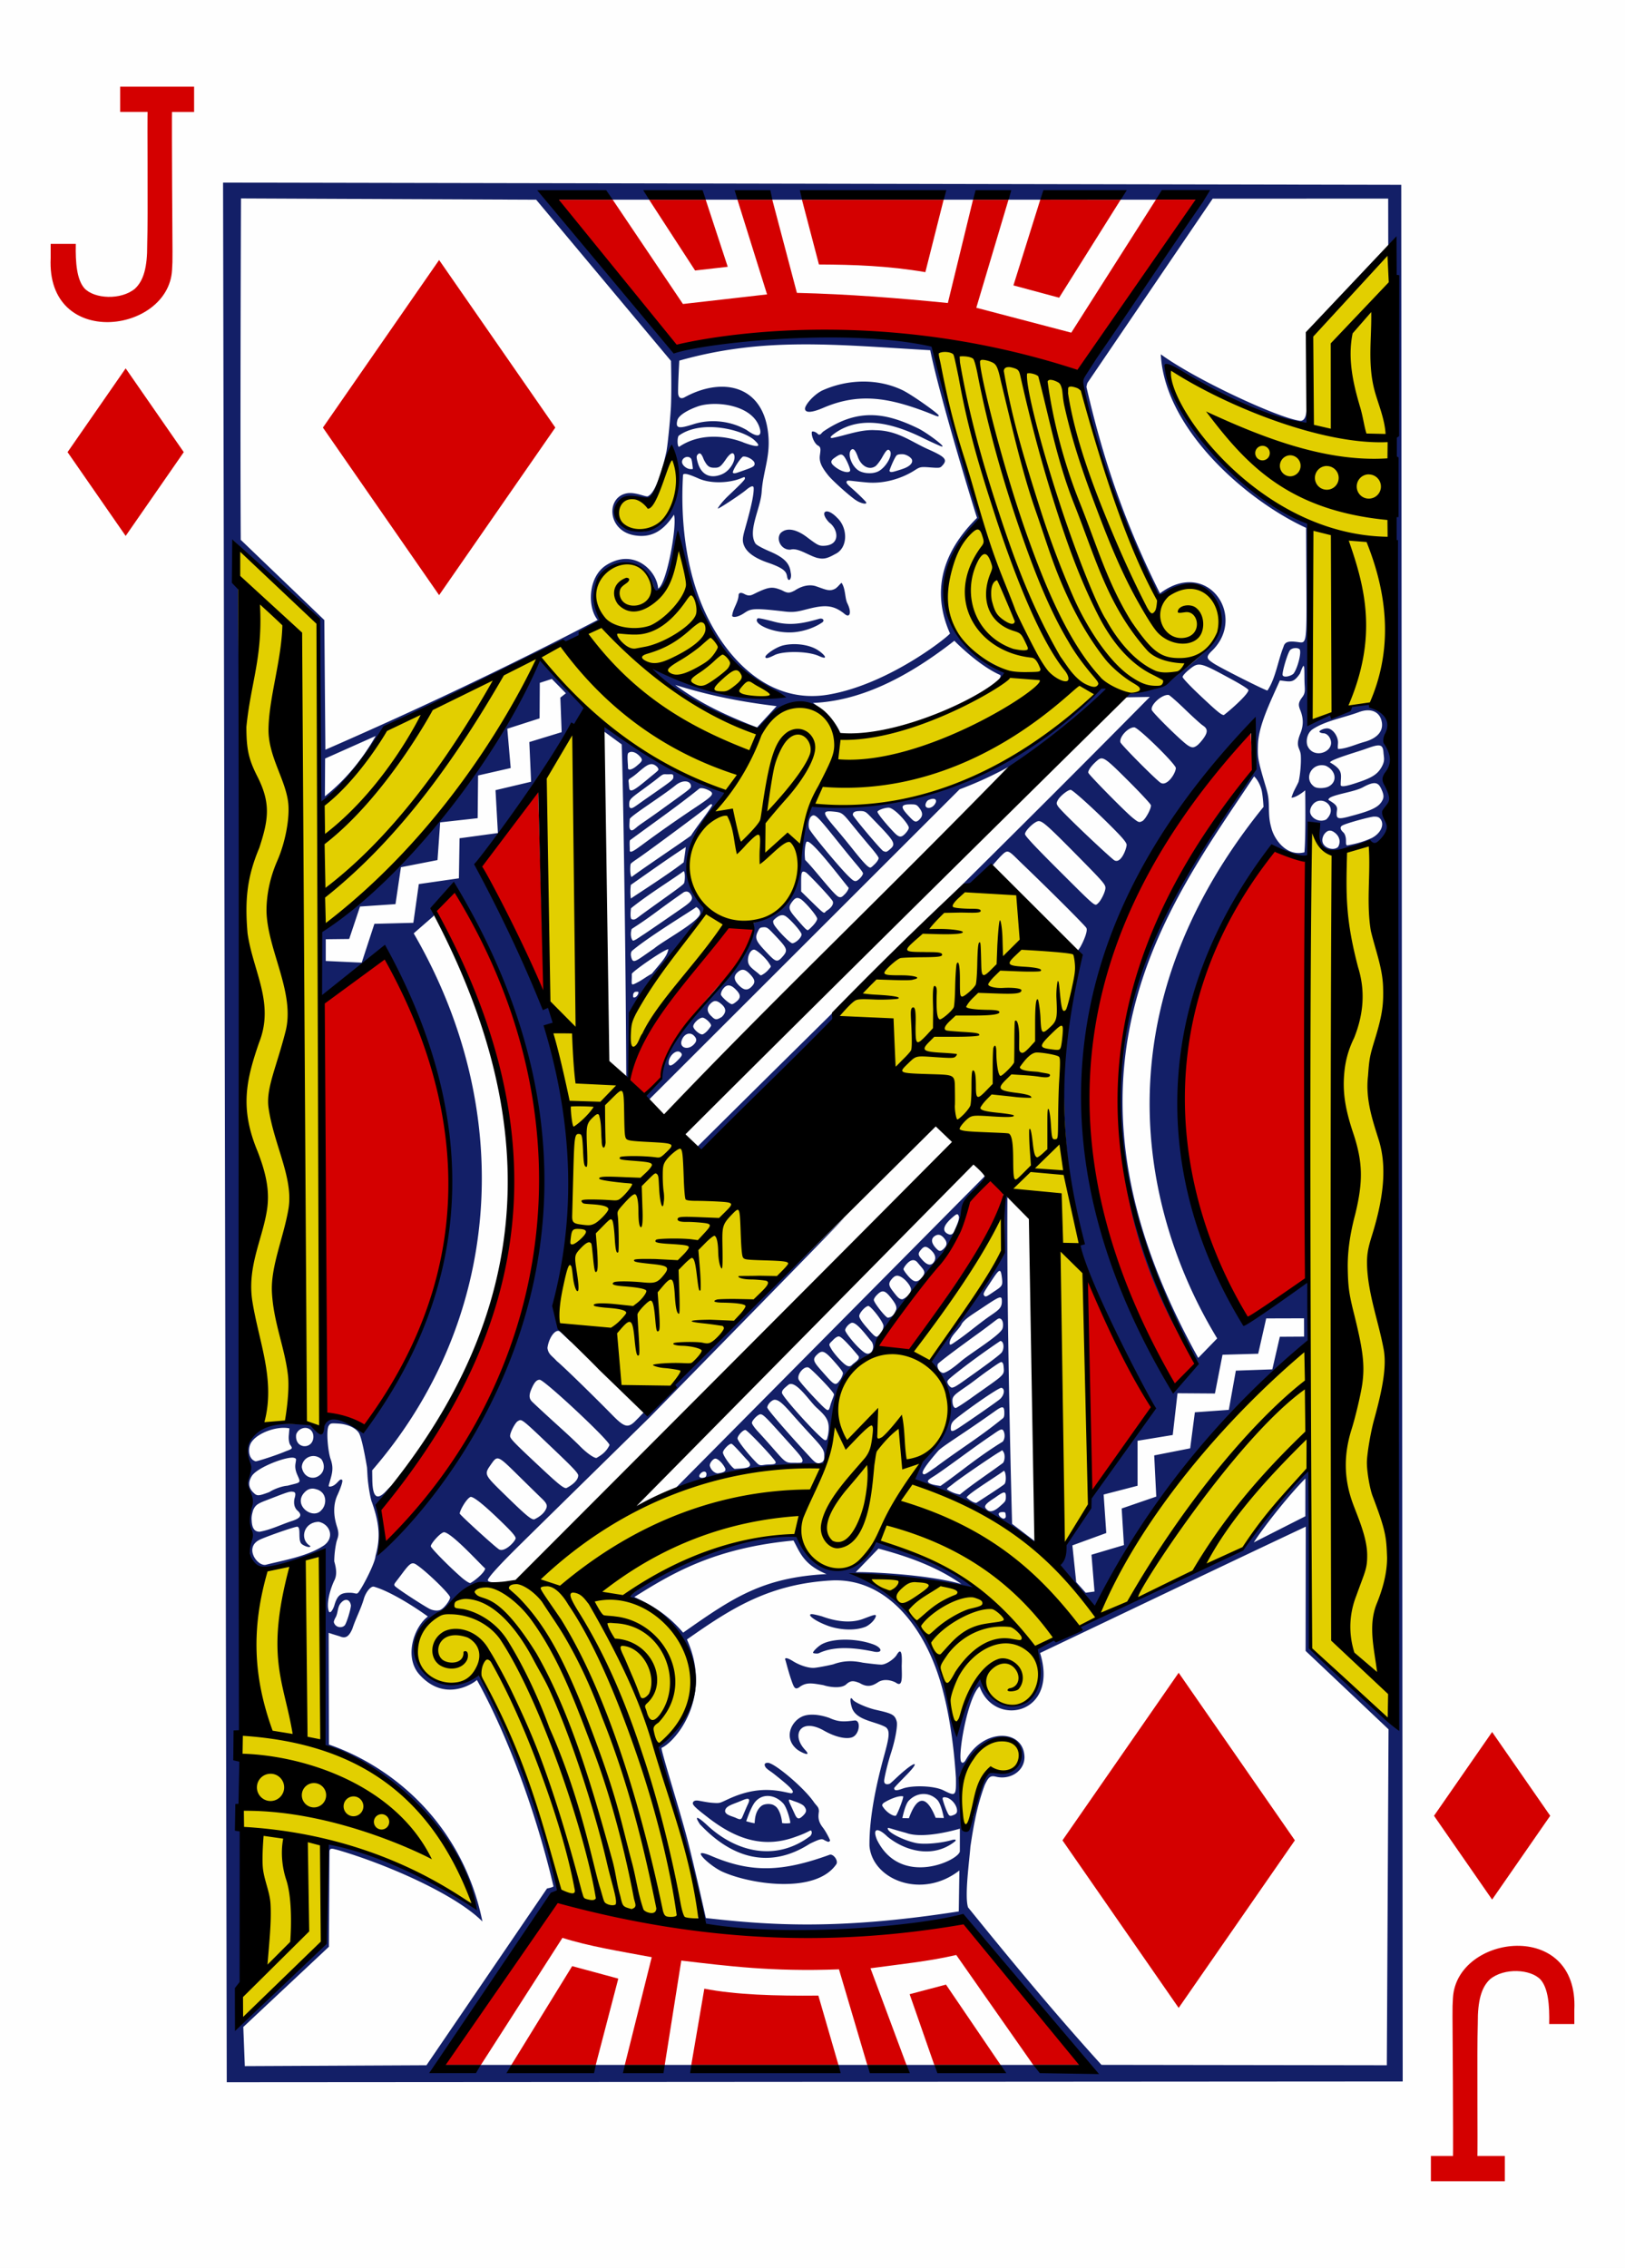 <svg version="1.2" baseProfile="tiny" xmlns="http://www.w3.org/2000/svg" xmlns:xlink="http://www.w3.org/1999/xlink" width="225" height="314" fill="#d40000"><defs><path id="b" d="M28.5 0l20.112 29L28.5 58 8.388 29z"/><path id="a" d="M19.876 0H9.636v3.498h3.808s-.045-.664-.012 7.14c.02 5.474.016 8.968-.05 11.267.02 3.062-.485 4.936-1.69 6.06-1.908 1.605-5.64 1.444-7.02-.066-1.022-1.19-1.238-3.46-1.177-6.13H.015s.003 1.29 0 1.97C-.588 36.34 16.28 34.2 16.82 25.42c.112-1.877.056-1.194.01-11.598-.05-11.146-.01-10.32-.01-10.32h3.056V0z"/></defs><rect width="100%" height="100%" fill="#fefefe"/><use xlink:href="#a" transform="translate(7 12)"/><use xlink:href="#b" transform="matrix(.4 0 0 .4 6 51)"/><use xlink:href="#a" transform="rotate(180 109 151)"/><use xlink:href="#b" transform="matrix(-.4 0 0 -.4 218 263)"/><use xlink:href="#b" transform="matrix(.8 0 0 .8 38 36)"/><use xlink:href="#b" transform="matrix(-.8 0 0 -.8 186 278)"/><path fill="#131F67" d="M31.396 288.288l-.51-263.006 163.133.308.2 262.594-162.83.104zm58.48-219.154c-5.833-1.59-5.69 4.205-1.42 4.42 4.787.413 6.836-7.745 4.552-10.96 0 0-1.99 6.146-3.13 6.54zM52.02 101.896l-7.005 3.126-.028 5.23c2.922-2.323 5.206-5.158 7.035-8.356zm47.825 157.16c-1.38-.697-3.04-2.192-2.786-2.454.12-.13.87.105 1.55.41 5.47 2.307 9.72 2.158 16.25-.212.492-.18 1.23.763.955 1.28-2.89 4.277-12.25 2.757-15.978.975zm-2.887-6.42c-1.257-1.888.41-.456.97.08 4.052 3.767 9.54 5.043 14.253 1.493.22-.25.25-.47.19-.64-.13-.35-.134.02-2.15.72-4.52 1.69-8.332.3-12.05-2.54-1.53-1.18-2.24-1.76-2.24-2.07 0-.29.286-.46.802-.37.318.05 1.21.24 1.86.29 1.13.09 1.045.04 2.204-.49 2.478-1.15 4.76-1.56 7.35-1.1.6.103 1.354.302 1.456.27.58-.19-.277-.96-2.47-2.7-.435-.344-.97-.637-1.15-.935-.275-.46.025-.583.34-.58.9.012 4.956 3.4 6.346 5.412.424.61.716.676.717 1.312-.08.66-.186 1.293.53 2.22.513.662 1.01 1.73 1.013 1.78.005.058-.103.39-.57.08-.216-.04-.32-.27-.71-.21-.343.05-.898.317-1.508.605-5.683 3.656-10.914 1.873-15.174-2.64zm12.446-.255c.114.02-.393-2.08-.964-2.7-1.13-1.22-2.85-1.44-3.89-.19-.585.703-1.227 2.663-1.227 2.663s.91.27 1.165.27c.036-.44.04-1.67.943-2.39.45-.35 1.41-.34 1.78-.05.74.365 1.06 1.838 1.07 2.41.408.127 1.34.01 1.13-.003zm-6.87-3.02c-.8.36-1.842.6-2.08 1.14-.315.71.797.92 1.376 1.16.8.385.817.244 1.076-.373.162-.384.375-.887.58-1.35.598-1.155 0-.995-.952-.57zm8.668 2.01c.462-.46.55-.76.138-1.29-.187-.23-.718-.48-1.295-.67-.742-.25-1.066-.55-.6.45l.664 1.44c.34.69.64.506 1.09.074zm-75.794-49.05c.28 0 3.077-.914 4.072-1.355.986-.378 1.104-.368.712-.913-.147-.205-.266-.782-.194-1.413l.074-.88c-1.724-.35-4.296.602-5.182 1.81-.63.766-.565 2.48.518 2.753zm-.352 4.3c.523.526.668.546 2.24-.04.55-.37 1.7-.83 2.508-.88 1.893-.5 1.894-.303 1.357-1.515-.24-.56-.33-1.02-.25-1.536.09-.61.17-.695-.18-.804-.9-.282-5.11 1.29-5.87 2.52-.53.86-.46 1.6.2 2.26zm98.916 37.21c-.274.41-.752 1.14-.952 1.637-.346.85-.136 1.014.002 2.684.08.97.1 2.47.104 3.28.005 1.546-.017 2.026.456 2.117.417.08.607-.233.808-1.04.1-.4.34-.823.412-1.08.297-1.74.847-4.644 2.1-5.864.175-.145.686-.234 1.61-.246 1.134-.018 1.495-.05 1.847-.31 1.98-1.737.42-3.98-1.35-4.137-2.05-.18-4.88 2.65-5.04 2.96zm7.872-.724c.125 1.995-1.864 3.355-3.886 2.893-.82-.207-1.065-.02-1.615 1.15-1.19 3.21-1.663 6.427-1.98 8.532-.135 1.894-.83 6.823-.327 8.395 5.764 7.123 11.83 14.476 18.474 21.807l39.512.057.237-46.515-11.48-10.853.02-17.206c-12.286 5.79-24.53 11.657-36.79 17.496 2.67 8.566-6.39 10.363-8.376 4.62-1.72 1.575-3.13 10.082-2.495 10.503 0 0 .23.307.61-.37.63-1.114 1.446-1.935 2.323-2.478 2.554-1.58 5.594-.802 5.77 1.97zm-31.448-.87c-1.938-1.54-.9-3.89.71-4.596.855-.373 2.225-.32 3.732.21 1.324.61 2.116.522 3.473.355.9-.1.74 1.784-.2 2.27-.662.343-2.182.18-4.03-.87-3.19-1.818-4.59.535-2.615 2.66 1.095 1.175-.78.236-1.06-.03zm-65.676-28.18c1.704-1.097.997-3.032-.59-3.356-2.14.043-2.686 2.5-1.155 3.35 0 .3-.76.052-1.172-.256-.637-.478-.055-2.345-.648-2.42-.452.01-4.87 1.57-5.347 1.883-1.985 1.126-.122 3.67 1.03 3.38 2.393-.608 5.645-1.145 7.882-2.584zm-9.875-3.633c.04 1.136.357 1.64 1.102 1.65 1.555-.27 3-1.01 4.452-1.48 1.13-.37 1.59-.79.73-1.5-.27-.3-.5-.73-.37-1.548.29-.933.07-.98-.33-1.025-.4-.047-1.3.33-3.61 1.22-1.22.466-1.457.67-1.77 1.34-.14.51-.23.826-.21 1.34zm12.88 14.618c.27-.31.862-2.284.862-2.77-.12-.81-.725-.997-1.26-.47-.65.58-.476 1.46-.86 2.133-.136.234-.277.56-.238.69.21.71 1.08.84 1.49.42zm5.068-10.74c19.802-21.087 32.068-50.268 10.61-90.514-2.407-1.025-3.15 2.887-3.38 3.047l-2.742 2.39c14.53 25.045 12.01 53.857-5.75 74.345l.02 1.3c.04 2.862.868 2.74 2.07 1.4 1.276-1.345.42-.25-.1.304-.45.475-1.16 1.42-1.352 1.67.236 1.714 1.317 4.915.636 6.056zm-1.312-6.336c-.2-.57-.42-1.87-.53-2.87-.07-.653-.09-1.27-.13-1.906-.21-1.266-.73-4.174-1.14-4.815-.45-.69-1.56-1.195-2.794-1.274-1.055-.067-1.143-.05-1.367.295-.387.59-.12 3.57.27 4.66.443 1.28.184 1.98-.175 3.248-.125.46-.17.49.056.523.987-.07 1.315-1.28 1.707-.92.13.133-.21 1.127-.672 2.13-.485 1.06-.63 2.523-.052 4.32.326 1.005.19 1.322-.01 1.93-.13.405-.357 1.647-.364 2.885.46 1.55.23 2.243-.044 2.755-.59 1.314-1.045 3.1-.73 4.1.14.44.5.062.77-.69.414-1.485.9-1.816 2.12-1.816.89 0 .97.31 1.266-.09.668-.902 2.297-4.1 2.328-4.99.628-2.274.66-4.23-.502-7.474zm9.47 14.93c.54-.206 1.37-1.344 1.37-1.736 0-.43-3.32-3.66-4.7-4.55-.623-.403-.92-.117-2.03 1.373-.98 1.323-1.11 1.335-.93 1.59.22.307 3.605 2.507 4.73 3.13.387.216 1.045.39 1.57.193zm6.22-5.748c-.49-.38-4.46-4.785-5.64-5.004-.445-.082-1.883 1.555-1.883 1.926 0 .255 2.48 2.78 4.24 4.315.5.44 1.056.798 1.23.798.56-.284 1.993-1.44 2.064-2.03zm4.23-4.155c0-.26-.44-.797-1.51-1.85-2.723-2.676-4.24-3.9-4.72-3.896-.52.17-1.465 1.76-1.52 2.31.178.33 4.735 4.466 5.326 4.866.73.7 2.32-.937 2.424-1.435zm4.276-4.27c.116-.392-.11-.73-.69-1.28-.41-.392-1.86-1.814-3.23-3.162-2.864-2.824-2.87-2.826-3.79-1.507-.948 1.358-.943 1.37 1.85 4.095 2.98 2.908 3.677 3.497 4.14 3.497.705-.324 1.474-.87 1.72-1.64zm-31.947-2.55c-.5-.15-.958-.06-1.35.25-2.11 1.798.883 4.108 2.115 2.667.82-.81.787-2.55-.765-2.916zm36.334-1.88c0-.3-.614-.974-2.745-3.01-5.27-5.03-5.03-4.84-5.617-4.525-.365.196-1.073 1.55-1.073 2.05 0 .378.506.9 4.412 4.548 2.29 2.14 2.967 2.68 3.36 2.68.626-.31 1.634-.98 1.66-1.74zm-36.2.19c1.036-.45 1.23-1.57.64-2.454-1.123-.99-2.69-.17-2.714 1.107.193 1.2 1.21 1.704 2.074 1.35zm40.53-4.412c0-.6-9.022-9.04-9.665-9.04-.436 0-.75.354-1.16 1.31-.353.83-.32 1.32.13 1.75.65.627 2.39 2.23 4.046 3.728.98.887 2.103 1.944 2.5 2.35.927.954 1.948 1.69 2.34 1.69.56-.326 1.335-.77 1.81-1.787zm-41.002-1.09c.01-.337-.08-.684-.32-.94-.62-.66-1.77-.313-2.06.56-.264 2.055 2.296 2.146 2.38.38zm6.683-65.68l1.765-5.396 5.393-.14.758-5.362 5.55-.8.09-5.542 5.31-.725-.33-5.935 4.925-1.168-.244-5.494 4.476-1.37-.18-4.785.77-.6L76.408 94l-1.666.542-.03 4.916-4.47 1.438.47 5.44-4.516 1.03-.057 5.913-5.19.58-.37 5.22-5.064.99-.755 5.11-4.91.332-1.5 4.492-3.245.037v3.01l4.954.23zm58.672 96.547c-.17-.406.27-.346 1.043.14.807.51 1.98.935 2.816.936.348 0 1.59-.22 2.765-.493 1.4-.513 2.645-.543 4.1-.23 1.08.148 2.17.265 2.42.263.724.1 1.95-.79 2.277-1.356.89-1.52.68 1.244.684 1.56.016 1.417.19 3.045-.822 2.287-.6-.31-1.645-.586-2.482-.03-.843.565-1.54.686-2.526.09-.81-.32-1.238-.385-1.845.18-.675.624-2.312.4-3.19.112-1.51-.25-2.353-.47-3.364.33-.54.31-.68.08-1.082-1.112-.41-1.197-.73-2.53-.792-2.68zm3.84-1c-.1-.154.71-.947 1.26-1.23 1.602-.83 4.79-.793 7.07.05 1.187.44 1.37 1.19.214 1.03-2.405-.503-5.423-.92-7.75.19-.18.096-.753.033-.8-.04zm2.033-3.76c-1.646-.61-2.452-1.26-2.452-1.47 0-.22.355-.18 1.648.17 1.764.657 3.848 1 5.585.39 1.25-.46 1.876-.75 1.876-.473 0 .296-.516 1.06-1.375 1.5-1.71.7-3.97.37-5.28-.115zm35.708-4.57l1.22-.166-.42-5.096 4.495-1.336-.314-5.066 4.79-1.65-.285-5.7 4.98-.98.65-4.99 4.7-.336.974-5.43 5.05-.177 1.04-4.514 3.36-.02-.01-2.534-5.238.014-1.108 4.89-4.94.14-1.05 5.367-5.18-.036-.663 5.78-4.87.8.003 6.227-4.7 1.217.366 5.326-4.693 1.714.53 5.084 1.314 1.472zm31.398-119.54c-.67.48-.924 1.428-.72 2.2.665 1.746 2.99 1.2 3.27-.07.14-.552-.228-1.384-.863-1.564-.11-.03-.505.006-.71-.207-.15-.153.777-.63 1.323-.448.68.228 1.237 1.13 1.237 1.91 0 .3-.086.75.024.9 1.128-.028 2.417-.647 3.625-.98 2.04-.567 2.776-1.737 2.324-3.108-.376-1.142-1.545-1.595-3.08-1.017-2.11.79-4.583 1.17-6.427 2.383zM94.59 226.045c6.91-4.854 10.98-7.63 19.85-8.11-3.163-1.3-3.68-3.01-4.57-4.645-10.986 1.037-16.82 4.546-22.04 7.82 2.155 1.016 4.41 2.197 6.76 4.934zm38.523-6.733c-3.353-2.37-7.34-3.8-11.477-4.906l-3.17 3.285c-.185-.114 9.18.097 14.646 1.62zm32.175-31.165c-21.614-33.212-7.095-62.438 7.935-81.06.48-.61.6-.643.49-1.128-.143-.647-.32-3.87-.21-5.738-27.78 27.532-28.492 63.4-11.067 91.867 1.246-1.115 3.758-2.6 2.852-3.948zm3.242-2.84c-3.548-5.91-22.445-37.902 6.418-73.593 0 0-.1-1.82-.314-2.5-.385-1.227-.99-1.72-.99-1.72-12.12 18.197-29.74 40.97-7.734 80.514l2.622-2.7zM152 125.092c.43-.352 1.06-1.632 1.06-2.16 0-.472-.34-.865-3.598-4.17-4.34-4.403-5.09-5.076-5.646-5.076-.524 0-1.895 1.3-1.895 1.797 0 .24 1.28 1.615 4.29 4.625 5.6 5.584 5.34 5.356 5.79 4.985zm3.997-8.11c0-.266-.402-.792-1.354-1.77-2.508-2.584-6.087-5.857-6.4-5.857-.4 0-1.496.886-1.783 1.442-.202.392-.198.48.04.85.442.693 6.04 6.007 7.632 7.344.955.88 1.82-1.34 1.865-2.01zm2.164-3.295c.45-.237 1.29-1.81 1.19-2.212-.046-.188-1.47-1.716-3.155-3.396-3.34-3.33-3.534-3.45-4.366-2.7-.754.67-1.227 1.35-1.134 1.62.114.33 5.114 5.41 6.136 6.23.807.65.9.68 1.337.45zm25.49-.246c1.57-1.51-.21-3.16-1.5-2.39-.55.34-.873 1.08-.71 1.575.28.817 1.39 1.26 2.21.823zm3.11-.38c2.66-.694 3.93-1.16 4.49-1.99.385-.572.43-.925-.005-1.86-.4-.86-.866-1.125-2.53-.213-1.144.626-3.69.926-4.58 1.45-.354.308-.18.305.105.486.64.407.953.684.884 1.22-.154 1.174-.03 1.35 1.64.91zm-2.81-4.162c1.29-.66 1.03-2.253-.41-2.886-1.9-.5-3.126 1.788-1.57 2.903.417.29 1.475.24 1.98-.017zm4.29-.646c1.864-.64 2.582-1.14 3.12-2.17.427-.817.245-1.183.19-1.973-.088-1.197-.69-1.06-2.43-.435-.847.328-4.91 1.47-4.965 1.888 1.96 1.12 1.46 1.71 1.476 3.143.104.324 1.024.09 2.61-.454zm-25.43-1.907c0-.54-5.21-5.646-5.764-5.646-.86 0-2.094 1.34-1.91 2.073.084.334 4.973 5.253 5.58 5.617.855.5 2.04-1.23 2.094-2.045zm2.997-3.18c.226-.18.624-.635.887-1.017.56-.818.52-1.273-.15-1.704-.245-.16-1.34-1.145-2.43-2.2s-2.12-1.96-2.293-2.024c-.897-.12-2.52 1.32-2.353 2.06.098.385 4.093 4.32 4.984 4.906.576.38.85.374 1.358-.023zm7.06-7.606c0-.145-.908-.73-2.36-1.518-4.44-2.414-4.515-2.43-5.9-1.3-.477.39-.866.83-.866.98 0 .154.963 1.186 2.19 2.346 2.545 2.41 3.17 2.93 3.525 2.93.733-.54 3.297-2.77 3.41-3.44zm6.212-2.267c.547-.655 1.162-2.93.87-3.39-.27-.267-.96-.226-1.293.075-.342.31-1.187 3.17-1.057 3.508.13.346 1.002.184 1.48-.19zm-48.49 96.803c.42-.06 1.24-.57 2.437-1.6 1.278-1.098 5.33-3.54 5.77-4.523.196-.56.054-1.36-.37-1.424-.32-.047-.39.2-3.082 2.14-1.815 1.31-5.007 3.65-5.487 4.146-.208.53.263 1.2.732 1.254zm-.378 15.642c2.773-1.925 5.02-3.918 8.634-6.145.28-.37.32-.92.15-1.366-.21-.553-.5-.334-1.595.426-2.664 1.794-5.404 3.91-7.7 5.476-.735.5-1.355.773-1.2 1.054.208.37 1.345.487 1.71.55zm2.697 1.18c1.82-1.493 4.004-2.917 5.95-4.36.27-.27.343-1.19.06-1.564-.22-.297-.036-.242-.575.063-.788.445-5.504 3.66-6.383 4.39-.513.422-.94.633-.812.78.59.38 1.217.614 1.757.687zm2.29 1.154c.376-.253 3.617-2.325 3.88-2.6.3-.316.21-1.727-.08-1.838-.82.65-5.14 3.284-5.15 3.71.44.395 1.022.76 1.35.727zm3.465.29c.5-.458.598-.536.608-1.047.02-.927-.21-.887-1.53.057-.92.594-1.482 1.014-1.316 1.37.655 1.024 1.584.215 2.24-.385zm.358 1.89c.26-.097.26-.23.225-.554-.042-.36-.095-.343-.486-.343-1.05.04-.1.99.263.898zm-12.62-5.183c.478-1.574 1.146-2.818 2.235-3.997 4.36-3.863 3.028-8.62.274-12.49a331.939 331.939 0 0 0 10.18-15.112l-.01-7.87.41.044c-.14 17.177.644 45.34.644 45.34l3.54 2.7-.476.236c.583-.09-10.31-6.913-16.796-8.85zm3.2-1.963c3.018-2.274 5.95-4.063 8.94-6.487.32-.263.507-.276.517-.872.016-1.13-.21-1.143-1.33-.342a202.04 202.04 0 0 1-4.03 2.786c-1.793 1.21-3.46 2.29-3.79 2.68-1.685 1.95-2.307 2.87-2.134 3.145.18.29.52-.024 1.827-.906zm3.29-5.514c1.55-1.02 5.258-3.595 5.596-3.912.587-.55.69-1.432.16-1.532-.26-.05-3.13 1.867-5.556 3.705-1.18.893-1.442 1.1-1.442 1.942 0 .51.308.414 1.242-.2zm1.546-4.01c4.75-3.38 4.63-3.09 4.525-4.35-.033-.425-.13-.617-.316-.653-.15-.028-.988.575-1.935 1.24-.946.666-2.073 1.56-2.64 1.95-1.65 1.147-2.197 1.455-2.197 2.11 0 .648.174 1.057.46 1.057.107 0 1.05-.605 2.1-1.35zm-.683-2.614c2.19-1.547 4.6-3.29 4.93-3.705.4-.502.327-1.6-.182-1.6-2.194 1.47-4.84 3.4-6.695 4.92-.24.215-.545.418-.64.69-.02.36.43.83.61.848.36.002.92-.402 1.98-1.153zm-1.423-5.23c1.673-1.134 3.19-2.48 4.853-3.62 1.245-.855 1.6-1.118 1.524-2.19-.043-.62-.59-.264-2.7 1.144-1.55 1.03-2.26 1.44-2.81 2.146-.383.89-1.653 1.726-1.72 2.743 0 .375.25.197.854-.225zm5.13-6.806c1.284-.85 1.406-.87 1.268-2-.176-1.41-.32-1.33-1.547.545-.805 1.234-1.08 1.59-.96 1.82.21.39.44.167 1.24-.36zm-4.672-10.4c-.14-.627-.33-.49-.976.076-1.19 1.044-1.375 1.8-.634 2.195.394.21.698.188.93-.33.506-1.11.647-1.5.68-1.94zm-6.66 9.88c-.154-.572-.855-1.354-1.39-1.63-.53-.274-.85-.224-1.357.42-.464.592-.247.944.454 1.83.51.65.72.856 1.123.856.49-.19 1.274-.85 1.17-1.474zm-25.77 24.778c-.34-.655-1.06-1.347-1.39-1.23-.353.122-.693.623-.697.938.147.645.69 1.08 1.107 1.093.79-.114 1.265-.25.98-.8zm3.14-.998c-.68-.72-2.02-2.3-2.24-2.3-.343 0-1.162.86-1.162 1.215 0 .416 1.223 2.127 1.63 2.264 1.025-.1 2.913.015 1.773-1.187zm3.878.2c-.07-.35-3.89-4.41-4.173-4.41-.364 0-1.084.8-1.084 1.17 0 .296 1.234 1.905 2.374 3.097.568.594.618.68 1.313.57.76-.12 1.748.046 1.57-.43zm6.75-.91c0-.82-.427-1.27-2.152-3.136a159.929 159.929 0 0 1-2.35-2.614c-1.29-1.477-1.842-1.927-2.355-1.93-.41 0-1.03.658-1.03 1.078 0 .27 3.175 3.91 6.05 7 .64.686.925.886 1.537.56.35-.24.298-.647.297-.96zm-4.97-9.752c-.645.53-.885.747-.89 1.1-.002.54 5.478 6.56 5.967 6.56.286 0 .242-.04.41-.69.34-1.965-.194-2.54-1.615-3.84-.95-.87-2.87-3.86-3.87-3.136zm9.666-4.03c-1.53-1.83-2.374-2.67-2.685-2.67-.212 0-.53.204-.873.584-.57.54-.514.52-.152 1.166.188.335.714.993 1.17 1.463.84.87 1.274 1.15 1.68.73.36-.37 1.248-.802.866-1.27zm-.796-4.564c-.373-.004-1 .67-1 1.034 0 .31 1.24 1.866 2.106 2.64.7.63 1.03.798 1.52.384.363-.525.28-1.01.054-1.413-.62-.707-1.975-2.61-2.68-2.64zm4.3.448c-.01-.533-1.575-2.568-2.07-2.77-.413 0-1.287.96-1.287 1.4 0 .238.335.768.902 1.427 1.115 1.29 1.4 1.58 1.644 1.373.4-.33.817-.912.807-1.436zm1.766-2.292c.104-.447-.173-.907-.8-1.692-.78-.98-1.164-1.047-1.9-.287-.27.28-.4.53-.4.666 0 .376 1.64 2.46 1.945 2.46.705-.087.92-.6 1.157-1.14zm-2.883 5.16c-.147.674-.43 1.113-1.08 1.425-5.007 3.607-4.845 9.485-5.914 14.913-8.108-.088-20.924 3.24-20.845 3.413l43.083-43.464s.534.134.207.515c-3.486 2.507-3.27 7.38-5.562 9.82-3.832 4.63-7.392 8.648-9.89 13.373zm-23.4 17.755c.07-.49-.38-.626-.776-.23-.387.387-.234.69.317.626.29-.033.43-.15.46-.396zm13.278-1.827c.16-.42-.22-.8-2.527-3.37-2.337-2.595-2.867-3.2-3.27-3.2-.345 0-1.182.85-1.182 1.196 0 .16.368.686.817 1.17.45.48 1.302 1.43 1.895 2.106 1.02 1.163 1.5 1.726 1.89 1.997.38.268.67.253 1.28.253.84 0 1.02.03 1.09-.16zm3.995-8.16c.16-.51.385-.96.387-1.15 0-.36-2.95-3.37-3.45-3.69-.6-.39-1.72.872-1.44 1.61.07.2.95 1.233 1.95 2.292 1.26 1.346 1.9 1.98 2.1 1.948.21-.03.24-.35.444-1.012zm1.235-3.16c.216-.32.392-.74.392-.937 0-.223-.5-.82-1.2-1.615-1.32-1.48-1.66-1.65-2.38-.96s-.478 1.006.79 2.436c1.58 1.79 1.76 2.008 2.39 1.07zm11.282-14.13c.49-.587.5-.87.05-1.41l-.62-.734c-.408-.486-.94-.405-1.496.224-.265.3-.44.605-.438.71 0 .103.283.52.63.922.777.908 1.26 1.006 1.864.285zm1.72-2.23c.333-.51.183-1.07-.44-1.64-.59-.54-.887-.567-1.3-.1-.557.612-.468.82.13 1.48.674.75 1.22.86 1.61.26zm1.385-1.85c.462-.46.453-.86.04-1.38-.39-.498-.79-.63-1.197-.41-.71.38-.635 1.03.063 1.77.424.45.623.49 1.094.02zM97.74 265.56c8.824.99 18.304 1.68 35.014-.92l.084-5.67c-5.214 4.062-12.056 1.276-12.45-3.4-.046-4.17 1.067-8.98 2.006-12.41.7-2.55.9-3.534.244-4.03-1.44-.81-4-.914-4.652-2.608-.312-.895-.342-1.85.116-1.17.21.313 1.872 1.088 3.172 1.378 2.262.506 2.626.675 2.883 1.605.16.584-.21 2.61-.81 4.437-.427 1.31-.925 3.41-.925 3.815 0 .44.346.514.734.39.167-.053.962-.85 1.463-1.295 2.17-1.94 2.802-1.884.945.014-.737.754-1.755 1.795-1.755 1.874 0 .4.377.355 1.21.054 1.287-.464 4.3-.408 5.64.266 1.67.837 1.74.8 1.7-1.74-.3-4.743-1.07-10.356-2.62-14.737-2.355-6.683-7.25-12.88-14.485-12.603-8.82.46-14.14 3.97-20.14 8.178 3.623 8.037-1.613 14.194-3.51 15.007-.184.08 2.374 8.17 3.467 12.283.992 3.733 2.66 11.275 2.66 11.275zm37.54-193.87c-.205-.53-5.11-16.516-6.48-23.2-13.263-.77-23.068-1.87-34.745 1.44 0 0-.254 4.505-.132 4.724.12.556.52.543.85.36 5.393-2.963 11.238-1.628 11.644 5.68.154 2.79-.784 4.758-.955 7.405-.15 2.31-1.968 5.392-.865 7.15.145.213.92.64 1.98 1.093 1.98.848 2.758 1.626 2.9 2.92.22.895-.33 1.495-.493.577-.104-.58-.206-1.095-2.65-1.932-2.383-.815-3.025-1.76-3.263-2.26-.323-.687-.262-1.174.04-2.27.657-2.33 1.3-4.705 1.24-5.827-.02-.4-.47-.206-1.04.28-.73.62-3.834 2.666-3.92 2.58-.042-.04.51-.864 1.38-1.696 1.057-1.01 2.37-2.23 2.37-2.454 0-.394-.155-.12-1.18.185-1.78.49-3.836.42-5.22-.19-1.17-.516-1.99-.814-2.165-.53-.433 7.116.624 14.454 3.61 20.18 2.676 5.2 8.237 11.714 16.6 10.252 8.64-1.51 17.046-8.457 16.744-8.466-3.225-7.3.45-12.74 3.755-15.993zM66.79 266.03c-3.83-3.834-13.48-8.005-20.11-9.92-.533-.113-1.056-.366-1.06.263l-.078 13.16-11.854 11.107.21 5.42 25.15-.12 16.695-24.478s.805-.144.894-.294c-3.066-12.996-7.68-23.377-10.61-28.58.05.064-4.217 3.445-7.967-.76-2.103-2.356-.812-6.5 1.185-8.017-1.686-1.234-5.176-3.48-7.464-4.13-.47-.12-1.18.845-1.412 1.716-.42 1.416-1.114 2.682-1.58 4.11-.514 1.19-1.01 1.37-1.773 1.036-1.19-.354-1.51-.477-1.51-.477l.04 15.47c9.15 3.176 18.57 11.31 21.25 24.497zm38.03-165.318l2.71-2.944c-4.29-.525-8.784-1.292-14.045-2.943 3.653 2.715 7.478 4.396 11.335 5.888zM89.922 92.43c4.78 1.594 10.83 5.31 18.383 3.91-6.885-2.73-12.113-9.11-14.34-22.103-.488 2.524-1.495 7.77-3.08 8.336C88.657 73.953 79.7 78.97 83.293 86c-9.078 6.237-19.994 9.757-29.895 14.567 0 0-1.49 4.574-8.906 10.84-1.4-7.347.27-18.244-.6-25.625L32.266 74.8c.178 2.09.097 3.39.004 5.837.32.427.76.65 1.208.917.75 42.316-.26 84.146-.25 122.582-.115 23.554.508 48.096.163 70.335l-.43.81.02 5.32 11.87-11.306s-.55-8.02.07-14.15c7.49 1.51 14.48 5.03 20.747 8.89.79.22-3.844-15.4-20.69-22.335 0 0-.024-4.88-.023-15.483 0-10.23-.16-11.312-.387-11.48-.683.743-9.306 3.648-9.742 3.156.23.077-2.43-18.11-.13-20.87l8.25.173c2.36 1.907 1.41-.412 2.78-.793.82-.223 4.636 1.264 4.636 1.264 15.72-18.557 14.15-49.073 2.868-66.244-2.89 2.348-5.96 5.53-8.86 6.895-.033-.1-.052-9.467-.052-9.467 15.02-9.64 31.36-37.57 30.32-37.663 0 0 4.65 4.53 6.457 7.09L66.26 119.74c3.395 6.84 6.83 13.04 9.06 19.056.302.813 1.23.79 1.465 1.646.2.736-.694 1.75-.57 2.56 3.13 11.967 3.84 24.665.75 36.17-.65 2.59.542 4.69 2.136 6.636.13.17-1.48-1.4-1.63-1.486-.55-.334-1.48.834-1.67 2.31.13.9.62 1.06 1.27 1.792 1.145.95 5.69 5.43 7.692 7.474 1.778 1.816 2.238 1.897 3.437.61.34-.316.69-.746 1.017-1.013.06.1.506-.36.657-.51l26.778-26.136c3.11-3.04-26.738 27.42-26.738 27.42s-14.48 14.21-18.03 17.713c-3.667 3.62-4.162 4.41-4.31 4.68-.26.48 1.184.467 1.84.37.054-.01-.55.14-1.162.134-3.77-.845-5.054 3.322-7.43 4.162-6.287 4.463-2.06 11.633 3.947 9.265l1.462-.707c3.64 6.763 8.892 19.08 11.356 29.786l-.99.46-15.84 23.76h89.823c-6.452-6.423-11.94-14.31-17.53-20.21-8.957 2.68-36.044 2.132-35.616.967 0 0-4.1-16.603-6.42-24.76 7.37-6.307 6.61-16.255-4.08-20.72 7.78-6.146 15.62-8.23 23.258-8.727 2.48 6.3 8.305 6.696 11.055.927.02-.063 10.328 3.17 14.13 6.67-5.637-.583-11.203-1.705-16.844-1.975 4.965 1.96 10.02 7.08 11.64 12.936.793 2.09 2.005 8.993 2.326 9.02 0 0 1.88-7.974 3.34-7.535 3.72 7.764 10.133 1.924 7.43-4.26 9.475-4.523 20.136-9.574 28.85-13.766 2.546-3.838 8.8-11.12 9.21-11.154 0 0 11.506-65.908 11.5-87.94-.38-26.49.534-55.974-.61-80.75l-.01-7.12-24.3.01-17.343 25.51s-.13.403-.13.58c2.37 10.29 5.407 19.05 10.174 28.56 6.577-4.968 12.12 3.212 7.188 7.962-.925.89-.677 1.113.25 1.734.913.61 7.155 3.753 7.445 3.753 1.13-1.68 1.457-4.156 2.22-6.048.19-.72.734-.81 1.822-.683 1.4.165 1.396.747 1.35-8.148l-.04-7.64c-8.434-3.886-19.6-13.76-20.12-24.03 4.876 3.547 16.08 8.705 19.07 9.167 1.313.366 1.11-1.924 1.15-2.843.358.24.487 3.778.487 3.778-4.95-1.496-7.545-1.19-19.898-8.35 2.12 10.102 12.234 18.068 19.57 21.702 0 0 .306 4.796.29 10.17-.047 16.39.117 17.11.117 17.11 0-.007 4.036-1.027 5.157-1.584 2-1.602 5.21-.372 5.653.81.65 6.184.022 11.92-.115 17.825-3.42.245-5.294.965-6.98 1.033-1.098-.146-1.764-.153-2.324-.776-1.633-3.525-1.53-1.29-1.726 1.36-.15.78-4.237-.58-4.646-.82-17.65 20.318-16.147 43.71-4.16 65.373 1.98-1.34 5.39-3.89 8.798-5.564.083 2.754.13 8.43.13 8.43-13.818 10.135-30.366 36.993-29.807 37.07l-5.61-6.705s3.53-5.62 4.78-7.104c.142-.17.234-1.915.234-1.915l8.58-12.403c-3.88-6.87-6.53-12.743-9.288-19.5-.156-.565-.83-2.994-.683-3.224-5.722-25.857.48-38.72.02-39.7 0 0-.073-.516-.195-.616-.19-.156.05-.306.26-.675.407-.715 1.06-2.185.835-2.62-.162-.32-4.803-4.962-8.782-8.783-2.094-2.01-2.01-2.24-3.09-1.145-.403.406-1.39 1.564-1.39 1.564-14.376 13.302-25.786 25.414-40.213 39.573l-.692-.63c20.988-20.86 42.17-41.512 62.954-62.575l-3.655.065c.104-.265.256-.512.468-.584 1.96.002 3.976-.593 5.433-1.42 2.965-2.2 7.22-5.15 7.554-8.055-.215-5.59-4.93-6.4-8.334-3.668-4.73-8.5-8.48-18.73-10.485-28.275-.093-.473-.76-1.29-.86-1.83 1.015-3.17 17.088-25.075 17.088-25.075H76.14l17.18 20.456c0-.815 24.48-3.706 35.695-.292l6.83 24.26c-6.2 5.998-8.035 15.86 3.37 20.995.226.48-1.08 1.27-1.08 1.27.18-.295.5-.6.37-.87-3.074-1.347-6.366-4.75-6.366-4.75-6.86 5.36-13.274 8.347-19.56 8.61 0 0 3.32 2.25 3.96 4.722 0 0-.31-.04-.39-.138-.68-.834-2.245-3.526-3.564-4.32-2.238-.536-3.56-.146-5.327 1.07l-2.39 2.31c-5.486-1.67-11.576-4.4-14.93-8.54zm-.918 59.368l2.503-2.47c.285-1.832.782-4.162 2.897-6.7 2.346-2.815 4.94-5.463 6.85-7.97 2.292-3.01 3.537-5.735 2.935-7 3.413-.614 6.55-3.63 6.65-9.106.04-2.876 1.425-7.07 1.53-7.013 0 0 23.86-.81 40.27-16.46 0 0 1.15.25.88.46-6.22 6.23-12.83 10.82-20.65 13.744L89.76 152.35l-.76-.55zm4.774-4.94c.65-.645.79-.855.43-1.16-.557-.46-1.627.493-1.627 1.45 0 .607.488.43 1.2-.29zm2.236-2.195c.513-.49.493-.85.07-1.272-.583-.58-1.43-.22-1.716.72-.288.944.84 1.326 1.645.554zm1.964-1.987c.264-.305.48-.61.48-.688 0-.334-.824-1.09-1.187-1.09-.46 0-1.283.777-1.283 1.212 0 .363.83 1.108 1.233 1.108.154 0 .497-.245.76-.546zm1.85-3.7c-.587-.497-.973-.5-1.456-.018-.562.562-.504 1.18.167 1.77.51.532.73.48 1.42.056.58-.593.68-1.144-.13-1.81zm2.174-.33c.634-.537.544-.976-.148-1.667-.728-.73-1.29-.73-1.808.04-.193.29-.23.58-.23.66 0 .28 1.2 1.35 1.518 1.35.173 0 .406-.167.668-.386zm2.09-2.068c.54-.563.47-.965-.303-1.76-.65-.67-1.1-.722-1.678-.19-.593.548-.47 1.128.2 1.796.676.677 1.178.78 1.78.154zm2.368-2.397c.398-.414.29-.38.01-.84-.433-.7-1.7-1.86-2.06-1.86-.452 0-.85.726-.845 1.44.004.71.35 1 1.25 1.707.598.47.415.512.875.242.256-.15.602-.46.77-.686zm1.88-1.713c.85-.966.69-1.15-1.36-3.31-.693-.73-.84-.814-1.334-.772-.47.037-.503.153-.746.65-.448.916-.116 1.38 1.172 2.75 1.325 1.41 1.52 1.53 2.268.68zm2.1-2.254c.328-.286.547-.62.547-.834 0-.377-1.66-2.216-2.25-2.555-.42-.24-.86-.103-1.4.364-.33.28-.32.35-.24.66.123.503 2.255 2.75 2.61 2.75.14 0 .43-.12.73-.384zm2.08-2.02c.354-.357.63-.792.63-.982 0-.405-1.785-2.473-2.34-2.763-.47-.244-.74-.142-1.204.51-.535.75-.326 1.094.734 2.314 1.005 1.16 1.326 1.51 1.514 1.51.062 0 .32-.23.667-.583zm1.967-2.112c.45-.274 1.04-.853.8-1.324-.256-.484-3.384-3.8-3.72-3.98-.66-.354-.64.156-.64 1.8v.85l1.44 1.41c2.096 2.055 1.63 1.553 2.116 1.243zm2.54-2.335c.25-.25.485-.67.48-.824-1.296-1.58-5.072-6.58-5.755-6.395-.07.02-.1.02-.148.165-.17.5-.24 1.535-.12 2.373 1.19 1.147 4 4.877 4.64 5.107.377.147.544-.067.904-.427zm2.03-2.13c.24-.23.435-.54.435-.69 0-.15-.42-.673-.866-1.2-.447-.525-1.32-1.59-1.943-2.366-3.558-4.44-3.815-4.77-4.36-4.32-.355.296-.44 1.34-.263 1.73.31.677 4.196 5.36 5.45 6.57.794.77.95.847 1.55.274zm2.048-1.962c.303-.285.552-.665.552-.843s-.575-.9-1.176-1.606c-.6-.707-1.6-1.91-2.22-2.676-1.596-1.965-1.61-2.036-2.8-2.158-1.805-.187-1.564.21.48 2.6.495.576 1.43 1.717 2.078 2.532 1.516 1.91 2.185 2.615 2.484 2.615.135 0 .3-.18.605-.466zm2.086-2.043c.93-.78.747-1.034-2.262-4.14-.988-1.02-1.06-1.18-1.824-1.18-.77 0-1.02.16-1.02.53 0 .23 3.92 4.89 4.206 5.003.386.156.43.186.904-.212zm2.197-2.247c.246-.263.45-.604.45-.76 0-.333-.854-1.414-1.65-2.113-.374-.327-.844-.666-1.146-.666-.51 0-1.39.29-1.54.536-.097.16 1.067 1.598 2.21 2.804.76.8 1.056.866 1.676.202zm1.925-1.91c.486-.483.48-.927-.013-1.576-.36-.47-.47-.517-1.208-.517-1.4 0-1.44.36-.358 1.518.805.86 1.027 1.13 1.578.578zm2.06-2.026c.547-.69.08-1.07-.812-.664-.213.097-.326.35-.37.464-.278.72.66.867 1.183.2zm-34.415 5.85c-1.99 1.26-5.336 3.643-7.61 5.234a7.096 7.096 0 0 0 .002 1.89c1.29-.874 5.43-3.52 7.31-5.013.096-.56.233-1.547.294-2.11zm3.65-5.773c-.066-.34-.29-.123-.88.376-.77.652-7.314 5.502-9.053 6.722-.66.464-1.28.855-1.352 1.02-.066.152-.13 1.47.12 1.802 1.417-1.085 8.146-5.598 8.247-5.754.695-1.11 2.247-3.047 2.92-4.165zm-.75 14.616s-8.026 9.65-10.61 14.457c0 0-.016 5.5-.09 8.665l-.44.122s-.036-8.488-.144-17.7c-.27-23.015-.494-28.603-.494-28.603l-2.607-1.906-.11-.907s11.567 8.1 17.21 9.39c-4.123 6.46-7.937 8.955-2.714 16.48zm-9.526 11.54c.16-.387.05-.368-.28-.353-.243.01-.38.235-.393.482-.012.28.014.344.233.302.157-.03.363-.248.44-.435zm1.93-2.858c1.155-1.423 2.11-2.345 2.28-3.392-.74.124-4.996 3.108-5.063 3.425.04 1.58-.32 1.77.98 1.075.57-.31 1.034-.69 1.805-1.105zm.364-3.525c1.243-1.03 5.77-3.466 6.288-4.666.2-.55-.44-1.065-.543-1.015.08.07-6.48 4.004-8.877 6.066-.213.27-.16.72-.016 1.098.266.69.79.13 3.154-1.48zm-1.505-1.898c1.35-.9 4.54-3.11 5.336-3.66 1.35-.94 1.62-1.256 1.132-1.95-.195-.278-.46-.44-.905-.247-3.91 2.72-4.245 3.18-7.213 5.09-.2.534-.15 1.333.16 1.62.224.01.6-.267 1.49-.86zm-.016-2.94c3.56-2.576 5.48-3.88 5.608-4.16.14-.316.184-1.54-.05-1.67-1.324 1.005-4.866 3.174-7.29 5.14-.06.4-.134 1.31.06 1.502.49.2.64-.065 1.675-.814zm-.425-9.3c2.59-1.92 4.986-3.596 7.685-5.398 2.286-1.52 2.67-1.857 1.79-2.31-.3-.157-.91-.404-1.3-.27-3.04 2.45-6.415 4.8-9.636 7.18-.08.356 0 1.056-.02 1.37-.03.486.61.07 1.476-.573zm-.358-2.74c.215-.19 1.57-1.09 3.02-2.136 3.876-2.805 4.333-3.08 4.333-3.376 0-.818-1.12-.99-2.138-.16-1.87 1.52-6.334 4.295-6.345 4.69-.018.58-.115 1.15.055 1.404.21.32.525.05 1.07-.427zm1.12-3.805c3.947-2.75 3.79-2.622 3.79-3.116 0-.43-.384-.24-.99-.28-.566-.045-.58.115-1.66.934-2.302 1.74-3.145 2.216-3.386 2.73-.075.16-.13.8.013.94.276.276.595-.065 2.234-1.21zm.26-2.735c.77-.64 1.39-1.112 1.444-1.25.114-.29-.47-.812-.91-.812-.476 0-.846.247-2.025 1.263-1.044.896-1.255.708-1.17 1.215.045.292.05.94.15 1.06.25.3.79-.04 2.51-1.473zm-1.596-1.775c.835-.7 1.01-.846.4-1.454-.55-.55-1.19-.69-1.53-.35-.187.25-.004 1.7-.024 1.99-.037.468.582.294 1.152-.185zm17.87-15.144c0-.3 1.45-1.362 2.54-1.604 1.39-.31 3.13-.148 4.35.46 1.053.525 2.193 1.786.504 1.02-1.55-.69-4.874-.7-6.08-.14-.89.45-1.313.566-1.313.265zm-1.08-5.32c.114-.11 1.565.264 2.364.475 2.144.562 3.903.23 6.15-.417.525-.15.79.213.463.48-1.14.79-2.62 1.25-3.896 1.37-2.807.26-5.826-1.17-5.08-1.906zM91.13 81.48c1.196-.586 2.66-8.803 2.188-10.217-1.467 2.24-3.11 3.246-5.452 2.857-3.835-.636-3.978-5.354-1.015-5.83 1.19-.19 2.64.59 2.87.407 1.27-.592 2.26-4.835 2.56-6.207.23-1.346.57-5.077.62-6.265.107-2.524.006-6.25.006-6.25L74.238 27.65l-40.87-.176s-.13 31.27-.033 47.267l11.572 11.11.146 17.95c12.93-5.64 25.447-11.57 37.7-17.97-1.422-1.7-1.38-5.98 1.21-7.597 3.814-2.383 6.983.77 7.166 3.254zm10.243 3.804c.087-1.012.84-1.844.893-2.874 0-.23.186-.494.793-.172.79.422 1.03.125 1.93-.288 1.59-.732 2.05-.716 3.27-.226.79.425 1.033.422 1.78.036 1.013-.672 2.093-.89 2.99-.576 1.332.465 1.8.722 2.56.354.38-.186.86-.88.945-.83.55.814.437 2.096.787 2.816.62 1.224.377 2.1-.353 1.498-1.534-1.265-2.73-1.296-4.93-.75-1.29.318-1.937.566-3.363.396-4.423-.523-4.723-.392-5.62.21-.874.584-1.545.644-1.69.406zm11.872-8.015c-1.276-.32-2.736-1.48-3.794-1.17-1.3.08-2.04-1.45-1.37-2.29 1.147-1.12 2.92.01 3.61.53 1.5 1.14 1.71 1.23 2.32 1.23 2.488-.05 2.01-2.38.81-3.22-.713-.75-.783-1.24-.632-1.42.247-.3.957-.05 1.735.77 1.488 1.395 1.523 4.183-.303 5.024-.91.51-1.505.752-2.365.537zm5.19-8.06c-1.156-.84-3.217-2.72-3.755-3.39-.91-1.137-1.273-1.86-1.16-2.77.09-.71.197-1.13-.258-1.36-.483-.25-.947-1.32-.854-1.88.026-.158.57-.06.9.35.418.07.33-.18.785-.48 4.73-3.178 8.524-2.56 13.01-.38 1.304.62 4.702 3.2 2.88 2.36-.107-.05-1.3-.564-2.503-1.172-3.892-1.86-8.226-2.99-11.755-.597-.607.427-.975.753-.503.753 1.984-.387 3.946-1.21 5.984-1.083 3.038.04 4.877 1.54 7.155 2.574 2.48 1.103 2.96 1.48 2.05 2.394-.25.28-.45.275-1.65.184-1.28-.1-1.39-.063-2.11.4-1.89 1.213-4.35 1.875-6.54 1.69-2.57-.216-2.85-.422-2.9-.052-.032.238.52.648 1.28 1.347.58.53 1.36 1.31 1.428 1.43.215.38-.765.192-1.473-.32zm-.722-4.12c-.005-.307-.572-1.63-.91-1.97-.326-.33-.58-.2-1.272.282-.52.365-.57.654-.09 1.08 1.02.904 2.29 1.13 2.28.604zm3.877.18c1.04-.503 2.097-2.285 1.616-2.864-.286-.344-.534-.018-1.08.95-.26.462-.71 1.05-.9 1.183-.85.595-1.97.04-2.442-1.27-.285-.79-.584-1.296-.916-.995-.6.542.08 2.5 1.27 3.007.703.297 1.723.34 2.452-.01zm3.233-.293c1.054-.325 1.557-.8 1.468-1.26-.07-.38-.83-.83-1.34-.83-.23 0-.68-.01-.843.21-.36.48-.93 1.926-.953 2.082.12.32.48.17 1.678-.2zm3.64-7.854c-5.255-2.01-9.405-2.817-14.403-.686-1.6.697-2.515.77-2.595.2-.067-.476 1.085-1.893 2.33-2.546 3.49-1.595 7.678-1.745 11.188-.06 1.312.643 4.994 3.26 4.994 3.5 0 .26-.332.056-1.513-.405zm61.51 58.884c1.253-.66 1.83-1.956 1.063-2.722-.225-.224-.54-.222-.8-.222-.438 0-3.726.88-4.363 1.222-.416.222-.265.61.132.97.184.166.32.52.35.91.035.5-.063.95.267.873.67-.15 1.728-.3 3.352-1.026zm-4.672 1.206c.36-.65.21-1.54-.73-2.088-.48-.252-.87-.117-1.26.443-.93 1.7 1.38 2.43 2 1.645zm-4.69.794c.21-2.17.11-8.58.11-8.58s-1.163.986-1.9 1.02c.27-.937.56-1.28.98-2.2.24-.972.375-2.692.308-3.677-.072-1.077-.832-1.106-.05-3.043.4-.99.473-2.03-.046-3.26-.225-.604-.297-.952.286-1.72.54-.71.328-1.067.317-2.553-.013-2.06 0-2.395-.624-.734-.93 1.376-1.36 1.112-2.776.947-1.37 3.075-2.976 6.298-3.04 8.947-.04 1.66-.06 1.92.978 5.413.388 1.3.52 1.733.54 3.306.02 1.5.136 2.03.364 2.857.404 1.476 2.057 3.915 4.566 3.27zM132.9 256.273l.005-3.09s-4.942 1.524-7.452.586c-2.582-.7-2.574-.83-2.523-.55.092.5 2.01 1.51 3.783 1.927 1.25.297 3.75 0 4.975-.36.696-.208.77-.014.49.2-3.03 2.37-6.875 1.28-9.29-.69-1.29-1.264-2.155-1.27-1.46.428 3.317 6.72 11.555 2.755 11.473 1.55zm-3.337-4.593l1.124.026s-.345-1.96-.928-2.53c-1.2-1.17-2.88-.99-3.95.157-.49.526-.868 2.387-.868 2.387l.904.02c.333-.87 1.76-4.944 3.71-.055zm-4.5-2.96c-.64-.174-2.04.46-2.724.907-.26.28-.26.32.04.716.656.86 1.66 1.275 1.73.95.29-.452 1.016-2.395.95-2.57zm7.43 2.18c.146-.602-.42-1.632-1.307-1.993-.383-.095-.76-.172-.65.25.126.472.39 1.247.638 1.765.18.39.296.584.673.438.296-.1.545-.193.646-.46zm48.25-40.974l.01-5.235c-2.646 2.68-6.1 7.18-7.148 8.86l7.138-3.622zM99.99 65.646c1.12-.48 1.94-1.945 1.66-2.685-.18-.46-.645-.09-1.114.59-.757 1.1-.948 1.21-1.613 1.21-.708 0-.99-.18-1.475-1.13-.335-.9-.572-1.04-.884-.65-.147.18-.136.43.056 1.09.497 1.716 1.78 2.26 3.37 1.58zm3.05-.54c1.242-.43 1.496-.566 1.437-.98-.062-.43-1.05-1.01-1.61-.905-.404.25-1.453 1.91-1.394 2.21.143.23.558.026 1.567-.32zm-7.165-.728c-.043-.385-.096-.76-.2-.89-.4-.48-1.24-.14-1.24.47 0 .465.66.99 1.193.99.377 0 .322.09.247-.572zm7.02-3.13c1.768.664 2.664.74 1.702-.165-1.32-1.466-7.378-3.14-10.63-.748-.23.33-.183 1.594.07 1.524 2.646-1.79 6.03-1.69 8.86-.62zm-6.05-5.056c-1.483.494-2.878 1.27-3.056 1.993-.29 1.165.23 1.177 2.17.566 2.5-.82 5.3-.44 7.43.79 1.62 1.18 2.1.79 1.82-.2-.905-3.273-5.965-3.863-8.373-3.14z"/><path fill="#E2CF00" d="M192.163 35.172l-10.92 10.82.15 12.808c1.1 2.012-16.854-5.738-19.688-8.084.33 8.555 12.005 18.3 19.597 21.867l.208 27.164s3.055-1.185 4.736-1.77c1.246-.432 4.094-.39 5.032-.84 1.49-18.62 2.762-42.848.885-61.965zM131.42 48.575c-1.063.02-1.7.307-1.687.99-.32-.053 4.035 15.99 6.018 22.69-3.85 3.897-7.88 10.67-2.12 16.94 1.23 1.338 3.49 2.47 5.63 3.756.96.93-11.72 9.1-23 9.11-3.614-7.93-8.67-3.544-11.453-.78-2.177-.19-10.302-5.03-14.457-7.8-.066-.043-.023-1.19-.015-1.4.29 1.89 16.28 5.97 17.004 4.074-.464 0-7.176-4.54-9.104-9.02-2.46-5.05-4.43-11.99-4.43-11.99-.897 2.566-.59 6.12-3.056 7.395-.737-8.353-12.664-4.09-6.73 4.075-3.333.98-6.186 2.703-9.424 4.14 6.772 9.22 16.1 15.35 25.944 18.963-1.3 2.767-8.97 8.995-2.67 16.337.284.223-6.02 7.1-9.12 12.48-2.334 4.044-1.63 7.15-1.363 7.25 8.542-9.785 13.34-18.064 13.34-18.064-.07 1.14 10.14.52 9.968-8.67.228-2.48.677-5.172 1.63-7.474 15.58.733 28.976-4.816 40.298-16.472 0 0 2.308.66 3.76.886.73.11 1.765-.364 1.935-.41.656-.036 1.602-.164 2.484-.66 1.21-.68 2.43-1.85 3.723-2.898 1.693-1.373 3.385-2.696 3.986-4.11.677-1.57.148-3.465-.43-5.142-3.633-4.28-6.044.324-7.655-.273-5.59-7.602-10.256-29.104-11.018-29.27-3.122-.63-13.806-4.717-17.98-4.647zM93.043 63.25c-.417.028-1.916 6.713-3.244 6.66-5.63-3.62-5.75 3.874-.91 3.533 4.08-.288 6.37-6.88 4.17-10.188l-.02-.005zM32.94 75.967c.186 40.645.917 81.274 1.87 121.905 3.673-.907 6.344-1.6 9.946-.024.34-11.55-.677-40.7-.435-68.925 13.73-10.678 23.38-22.455 30.15-37.847l-20.96 9.817s-6.85 9.82-9.04 10.45c-.31-1.398-.66-18.02-.373-25.15L32.94 75.967zm46.58 25.14l-4.12 5.96s.097 20.467.334 30.33c.17 1.963 1.955 3.764.527 5.523.87 0 4.68 26.555 1.06 37.32-.64 1.928-.04 3.29.98 3.73l7.85 7.966c2.477.822 4.888.5 6.966 0 7.43-6.797 17.985-18.706 17.985-18.706l-27.91-26.376c-2.395-6.397-3.67-45.748-3.67-45.748zm101.69 85.358c-20.202 15.103-28.887 36.594-29.02 36.45.07.25-.102 1.132 1.164.435 5.23-2.832 18.672-8.938 18.672-8.938 3.192-3.836 5.648-7.54 9.305-11.19 0 0 .4 16.655.08 25.01 3.3 2.45 11.13 10.11 11.13 10.11s2.16-118.32-2.504-121.324c-4.53.878-6.806 2.532-8.495-2.722-1.194 24.09-.012 48.265-.32 72.17zm-43.873-66.59c-4.873 3.98-21.627 20.415-21.592 20.585 4.443 7.45 21.99 22.377 30.403 30.722l1.218 42.51c1.237-1.663 2.137-3.23 3.48-4.895 0 0-.22-21.524-.74-31.616-.153-2.98-.838-5.33-.623-5.6-2.367-12.25-3.35-25.78 0-38.91-7.944-6.84-10.468-11.392-12.146-12.79zm1.305 48.552a.108.108 0 0 0-.04.028c-4.112 5.858-11.977 18.576-12.54 18.547-.168-.38-8.13-.025-9.635 4.982-1.264 3.73-1.36 7.16-2.28 11.006-15.976-.52-27.67 4.53-39.983 15.88-3.502.136-6.57.424-8.725 1.222-1.81.668-2.78 1.873-3.89 2.678-3.13 2.265-3.98 4.198-3.82 6.563.273 4.287 7.85 4.896 8.24 1.876.38 0 7.41 16.05 8.093 18.79 1.657 4.42 3.434 12.7 3.645 12.71 2.83.18 18.716 4.63 18.773 3.02 1.495-.64-5.526-23.62-5.526-23.62 12.273-10.3-1.257-21.3-4.437-20.9 6.987-4.975 15.006-8.325 23.85-8.766 1.37 4.913 7.714 7.44 10.91.91 0 0 13.743 4.92 13.686 6.55-5.66-.855-10.31-1.3-15.98-1.84 10.86 5.89 11.192 13.66 13.41 21.39.3-1.37 3.165-7.35 3.165-7.35 3.684 8.166 10.688 2.5 7.798-4.095l8.712-4.04c1.002-.51-13.028-16.29-25.788-18.527.642-1.177.896-2.28 1.56-3.24 3.2-3.14 5.68-7.735.788-13.234 3.23-4.51 10.717-15.403 10.242-15.598 0 0 .146-5.09-.242-4.954zm-104.92 50.197c-.122 0-.348 37.77-.082 56.516-.313.777-.518 4.926-.518 4.926l11.62-10.914.348-14.11c3.033-.725 21.944 8.875 20.43 8.822 1.444-.607-8.728-19.817-20.594-21.948-.22-10.884-.332-23.204-.644-26.517-4.12.78-10.56 3.25-10.56 3.22zm103.165 22.72c-3.254.97-4.61 7.81-3.557 11.127.194.62.07.75.59.15 1.268-1.86.867-5.57 3.107-7.52 5.917 1.785 5.33-5.907-.14-3.745z"/><path d="M61.608 285.89l15.382-23.237c18.365 6.138 37.113 6.25 56.06 3.22l16.934 20.018h-6.924l-10.657-15.22c-3.862.9-7.877 1.29-11.876 1.84l4.988 13.39h-5.43l-3.918-13.243c-9.192.356-15.453-.462-21.836-1.21L92.04 285.9h-5.53l3.73-14.923c-4.343-.812-8.725-1.51-12.362-2.677l-11.294 17.6H61.61zm17.616-13.675l6.386 1.73-3.12 11.945H70.808l8.416-13.675zm16.492 13.675l1.805-10.553c4.29.846 9.89 1.016 15.79.956l2.78 9.597H95.72zm30.227-9.784l5.038-1.334 7.56 11.118h-9.18l-3.41-9.784zm-73.49-67.153c24.572-28.577 21.304-58.576 7.73-82.774l2.886-2.97C78.76 149 82.1 185.68 53.18 214.1c-.31-1.713-.73-5.15-.73-5.15zm97.984-32.048c3.53 6.008 5.688 12.09 9.418 18.132l-8.85 11.96-.568-30.092zM44.722 195.83c-.23-18.855.058-57.06.058-57.06l8.29-6.343c9.92 12.042 15.333 43.78-2.48 64.902-1.297-.95-4.824-.55-5.868-1.5zm117.707-3.803c-22.74-38.352-11.18-66.318 10.73-91.152.062 1.914.21 3.82.38 5.727-18.81 21.542-26.34 53.4-7.89 82.223l-3.23 3.202zm-41.18-5.572l10.35-14.11s1.962-5.612 3.615-7.27l1.9-1.68c.632.61 1.836 1.38 1.8 2.082-.04.663-1.017 4.165-1.017 4.165l-12.11 17.708s-3.675-.643-4.543-.895zm55.08-68.487c.32-.37 4.432 1.345 4.432 1.345l.264 57.983-8.23 5.287c-2.388 1.213-21.045-36.84 3.53-64.615zm-86.69 24.426c3.742-5.104 7.69-9.522 11.32-14.21.94.322 3.404.377 3.404.377.26.15-.83 3.89-3.516 6.48-2.7 2.75-9.13 10.297-9.318 14.09-.06 1.17-2.688 2.52-2.688 2.52l-1.875-1.97c.574-2.89 1.47-5.106 2.664-7.277zm-23.37-22.242l8.242-10.696.82 28.42-9.067-17.724zm26.99-72.097L76.93 27.65h7.906l9.726 14.44 11.645-1.33-4.1-13.11h4.825l3.408 12.9c7.143.17 14.124.725 20.9 1.404l3.485-14.305h4.912l-4.457 14.96 13.15 3.45 11.718-18.42h5.82l-16.6 23.79c-21.71-6.52-39.148-5.775-56.005-3.38zm47.062-8.54l3.72-11.878 11.125.013-8.516 13.566-6.33-1.702zm-26.928-2.89l-2.353-8.976h19.617l-2.53 10.03c-5.18-.88-9.91-1.04-14.73-1.06zm-23.51-8.975h7.83l3.05 9.288-4.52.512-6.366-9.8z"/><path fill="#000" d="M74.376 26.335l18.906 22.617c3.938-1.41 23.792-3.674 35.702-.957 2.075 8.13 4.27 16.34 6.593 23.742 0 0-.744.868-1.28 1.42-7.606 8.766-2.223 17.23 4.736 19.993-1.254 2.606-14.592 9.097-22.714 8.325.01-.08-2.5-5.957-7.58-3.97-1.74.678-2.46 1.984-3.8 3.262-4.85-1.463-11.26-4.653-14.59-8.16 6.23 3.102 12.37 4.772 18.53 3.95 0 0-.77-.637-1.63-1.034-.52-.24-1.78-.995-2.79-1.678-2.87-1.93-4.77-4.257-6.73-8.236-2.26-4.04-2.63-8.37-3.867-12.2-.655 1.96-.938 7.14-2.647 8.21-.444.29-.525.2-.855-.897-1.307-3.98-6.086-3.478-7.66-.643-.8 2.437-.687 3.507.323 5.77l-2.897 1.61-.003.48-1.782.852-.372-.252c-8.29 4.007-16.418 8.175-24.877 12.01 0 0-4.492 7.455-8.603 10.42l-.16-25.31-12.17-10.99-.058 6.022.873.913c.167 42.374.027 84.06.054 122.528l.057 35.416-.745.04-.04 4.13.84.19-.12 5.83-.435.03-.06 3.693.663.105-.01 20.842-.656.847.015 5.95 12.71-12.08.284-13.738c10.027 1.892 20.51 9.097 20.51 9.097-1.765-11.505-13.96-20.987-20.966-22.88l.022-27.264s-5.21 2.172-7.78 2.505c-1.276.18-1.767-.014-2.375-.934-.442-.67-.453-1.28-.053-2.67.19-.647.186-.817-.05-1.47-.33-.914-.33-1.328-.01-2.943.338-.95.19-1.455-.162-2.334-.38-.94-.407-1.117-.246-1.66.427-1.427.45-1.66.23-2.295-.44-1.245-.454-2.145-.05-2.952 1.872-3.147 6.074-2.37 8.354-2.258 1.155 1.286 1.846 2.004 1.953.14.81-2.223 3.948.054 5.414 1 12.47-16.715 18.624-39.345 2.98-67.665l-8.707 6.966.02-8.72c11.543-7.42 24.53-24.283 30.153-37.582 1.87 2.19 4.016 4.345 6.04 6.555l-1.32 2.214-.394-.22c-3.58 6.83-13.306 19.75-13.462 19.62 3.6 6.67 6.808 13.41 9.53 20.223l.716-.32.64 2.053-1.26.377c4.26 13.97 4.4 26.905 1.194 38.835l.75 3.17s4.504 4.36 5.72 5.644c3.175 3.07 6.714 6.504 6.714 6.504l4.113-4.025-.24-.343 36.057-35.798 2.248 2.15c-22.08 22.24-60.437 60.635-60.437 60.635l-1.33.196c-.755.11-1.873.16-2.585.11-1.173-.08-1.316-.053-2.258.394-1.06.503-1.937 1.25-3.108 2.653-.536.64-.904.916-1.498 1.13-7.52 4.483-.724 13.51 5.67 8.76 4.69 8.95 8.657 19.38 10.846 29.695 0 .075-.84.362-.84.362L59.42 287.03h6.48l.678-1.15h-4.855l15.5-22.39c19.72 5.374 37.82 6.138 56.19 2.94l15.988 19.45h-6.34l.91 1.15 8.207.13-18.793-22.18c-6.73 1.8-24.48 3.247-35.61 1.36-1.706-8.27-4.513-17.26-6.59-24.412 10.625-8.316 2.646-19.296-3.91-20.826-.32-.6 13.3-8.878 22.997-8.304 2.778 6.67 8.86 5.684 11.043.72 4.02 1.477 9.24 2.95 13.385 6.246-5.526-1.21-11.93-1.873-17.2-1.954 10.024 3.886 12.837 12.075 14.07 19.8.218 1.282.904 2.937.904 2.937.855-2.79 1.554-5.67 3.235-8.06.772 2.733 3.617 4.855 6.486 3.23 1.663-1.205 2.24-3.274 1.716-6.134-.147-.795-.22-1.23-.22-1.23l2.226-1.206.29.246s2.44-1.042 3.653-1.63c.19-.094-.225-.473-.225-.473l22.526-10.62c-.085-.047 5.68-7.914 8.987-10.948.1 9.426.076 13.3.07 24.493l1.27 1.242c1.13 1.1 3.59 3.386 9.13 8.478 1.25 1.146 2.12 1.714 2.12 1.714l-.17-164.87h-.184l-.003-3.17.26-.02.006-8.25-.233-.134-.002-2.6.31-.227.02-22.27-.354-.06-.023-5.343L180.8 46l.094 12.52c-5.603-.725-12.533-4.31-17.304-7.2-1.542-.94-2.402-1.192-2.354-.654.67 7.454 11.46 18.855 19.754 21.838l.014 28.043c0 .015 1.96-.98 3.154-1.48l.18.497 2.674-1.106.217-.576 2.31-.293c.022.47.102.4.102.4 2.064.575 2.98 1.983 2.146 3.564-.29.53-.347 1.282-.106 1.48.897 1.41 1.13 2.655.05 3.99-.416.684-.413 1.07.015 1.794 1.117 2.254.482 2.104-.357 3.447-.19 1.014.922 1.675.557 2.63-.17.63-.833 1.366-1.283 1.7-.53.383-.964-.328-.964-.328s-1.672.716-2.875.946c-1.182.385-3.22 1.07-3.924-.52-.402-.91-.08-1.745-.104-2.765l-1.738-.187-.06 4.63c-.995.53-4.94-1.487-4.94-1.487-16.937 21.95-16.46 46.294-3.9 66.69.12.327 8.85-5.97 8.85-5.97s-.02 5.162.06 7.96c-11.1 9.177-21.815 21.524-29.478 36.745l-4.746-5.624c.815-.72.847-1.865.83-2.73l3.446-5.138.03-1.334 8.96-12.52c.14.75-9.246-16.804-10.496-22.52l.623-.17c-4.21-15.935-3.35-27.095-.304-40.093l-.868-.84-11.823-11.805a604.48 604.48 0 0 0-2.872 2.67c-.146.14-.867.057-1.014.193a556.84 556.84 0 0 0-18.123 17.772c-.152.158.104.807-.048.964-5.93 6.107-12.08 11.904-18.08 18l-2.19-2.09c21.25-21.24 61.28-60.7 61.28-60.7s.173-.31.45-.324c1.113-.043 2.11-.296 3.21-.614 1.32-.307 1.53-.403 2.087-.977.34-.354.895-.845 1.235-1.095.58-.425 1.906-1.54 3.98-3.345 1.266-1.104 2.047-2.71 2.02-4.143-.05-2.553-1.74-4.73-3.916-5.042-.904-.13-2.68.34-3.576.948-.688.465-1.01.676-1.304.47-4.336-8.796-8.557-19.857-10.347-28.985-.097-.575-.045-.745.425-1.47.29-.45.926-1.442 1.415-2.208 3.88-5.607 8.376-12.417 12.595-18.56.7-1.024 2.06-2.99 2.06-2.99l1.03-1.69h-6.687l-.827 1.314h5.503L149.183 51.2c-30.175-9.865-54.9-3.613-55.49-3.48L77.38 27.65h7.46l-.904-1.314h-9.56zm14.685 0l.83 1.314h7.83l-.44-1.32h-8.22zm13.05 1.315h4.83l-.273-1.314h-4.95l.4 1.314zm8.64-1.315l.31 1.314h19.616l.35-1.32H110.75zm23.987 1.315h4.914l.37-1.314h-4.943l-.34 1.314zm9.726-1.315l-.42 1.314h11.14l.837-1.32h-11.56zm47.65 9.094l.175 3.65-8.033 8.46.01 11.82-2.336-.54-.095-12.218 10.28-11.18zm-2.25 7.78c.066 3.62-.52 7.09.438 10.78.473 1.815 1.428 3.946 1.548 6.094l-2.65-.06c-.335-1.087-.466-2.28-.863-3.618-.98-3.29-1.77-6.76-1.05-10.248l2.58-2.956zm-57.84 5.91c.1.18.415 1.71.708 3.13 1.39 7.783 3.257 13.562 5.158 19.45 2.417 7.41 5.995 16.74 9.474 21.06.46.54.688 1.15.52 1.42-.284.452-1.704-.18-2.66-1.186-.39-.416-1.14-1.568-1.69-2.6-1.214-2.276-2.85-5.587-3.01-6.11-.065-.21-.706-1.85-1.426-3.635-1.258-3.126-2.003-5.265-3.055-8.74-.834-2.757-1.6-5.64-2.53-8.545-1.523-4.75-2.404-8.527-3.25-12.895-.125-.64-.34-1.39-.26-1.542.48-.345 1.79-.206 2.02.185zm.85.29c-.15-.124 1.38-.15 1.87.263.15.146.408 1.06.63 2.232 1.386 7.165 3.47 14.57 5.894 21.586 1.936 5.606 4.05 11 6.685 15.37.826 1.457 1.944 3.013 3.37 4.694.797.94.86 1.073.646 1.333-.264.317-.725.276-1.614-.146-.83-.4-1.73-1.26-2.575-2.48-.29-.416-.728-1.043-.978-1.392-3.886-6.718-6.244-13.1-8.38-19.58-2.193-6.646-4.163-13.367-5.5-21.113l-.05-.773zm4.88 1.01c.344.348.538 1.01.836 2.395 1.616 6.643 2.94 12.58 4.852 18.032 1.028 2.933 1.918 5.864 3.02 8.627 1.763 4.42 3.917 8.44 6.565 11.79.873 1.102 2.458 2.462 3.79 3.252.922.547 1.06.687 1 1.005-.08.285-.98.404-1.276.383-1.457-.25-3.61-1.378-4.225-2.214-4.45-4.814-7.634-12.69-9.954-19.153-3.986-11.123-7.2-25.02-6.59-24.59-.04-.323 1.595.048 1.99.48zm1.918.403c.146.002.308.027.49.077.83.228.94.345 1.14 1.263 1.425 6.354 2.934 11.956 4.616 17.284 1.718 5.427 3.48 10.54 6.226 15.906 2.014 3.915 4.56 6.62 7.304 7.99.786.393 1.49.77 1.56.84.072.07.053.275-.043.455-.147.27-.313.325-.98.314-1.245-.02-2.117-.41-3.453-1.306-3.5-2.415-6.562-7.88-7.912-10.98a125.225 125.225 0 0 1-4.53-12.004c-2.45-7.69-3.977-12.78-5.097-19.27 0-.372.253-.572.685-.565zm52.46 10.386l-.024 2.252c-8.814.585-17.853-3.143-25.117-6.496 5.472 7.26 11.313 13.7 25.116 15.03l.024 2.324c-17.98-.25-30.64-18.46-29.98-22.99 7.39 4.78 20.75 10.3 29.97 9.888zm-49.615-9.537c.432.02 1.014.202 1.242.43 1.47 5.485 2.54 11.574 4.97 17.687 2.983 7.51 4.64 14.14 10.173 20.33 1.72 1.77 5.09 1.72 5.09 1.72s-.43.957-1 1.116c-1.19.18-2.05.233-2.91-.046-3.21-1.354-5.66-4.777-6.92-7.098-1.19-1.74-4.08-8.902-6.46-16.206-2.6-7.95-4.74-16.22-4.49-17.884a.622.622 0 0 1 .3-.04zm2.963.923c.21 0 .492.08.83.242.362.17.52.27.707.95.122.44.102 1.124.318 2.235 1.25 5.727 2.973 10.377 4.684 14.907 1.626 4.303 3.37 8.53 5.52 12.35 1.086 1.923 2.163 3.723 2.843 4.4 1.85 1.854 4.99 1.945 5.92.107.51-1.045.4-2.7-.61-3.557-.79-.75-2.57-.433-2.62.475 0 .24.44.132 1.08.056 1.797-.205 2.36 2.977.05 3.507-2.926.672-4.956-3.284-2.373-5.708 4.377-2.97 7.72 1.085 6.685 4.985-1 2.307-2.675 3.48-4.887 3.563-2.856.09-4.038-.79-6.966-5.047-3.358-5.386-4.814-10.644-7.18-16.534-2.237-5.57-3.727-11.51-4.428-16.7.06-.16.202-.24.414-.24zm2.776.92c.258.01.802.146 1.042.294.144.09.35.29.35.29 3.937 14.368 7.22 22.97 10.56 29.04 0 0-.054 1.12-.275 1.44-.397.57-.593.43-1.11-.47-2.104-4.07-4.105-8.563-5.97-13.195-2.195-5.45-4.144-11.094-4.97-16.463.043-.69-.112-.885.374-.926zm26.553 8.21a1.008 1.008 0 1 1 0 2.016 1.007 1.007 0 1 1 0-2.015zm-81.792-.183c-1.167 1.59-2.124 7.282-3.34 7.352-1.334-.02-2.96-.787-4.007.42-1.273 1.468-.492 3.09 1.077 3.983.722.35 2.258.44 3.19.17 3.82-1.28 5.27-7.48 3.08-11.93zm85.61 1.493a1.457 1.457 0 1 1-.005 2.915 1.458 1.458 0 0 1-.005-2.914zm-85.543.692c1.31 3.28-.13 7.2-1.73 8.53-1.46 1.21-3.76 1.37-5.07.18-1.09-1.027-.602-3.495 1.43-3.31.69.02 1.508.645 1.968 1.305 1.327.137 2.857-6.594 3.41-6.713zm90.62.8c.91 0 1.65.73 1.65 1.64s-.734 1.64-1.643 1.64a1.644 1.644 0 1 1-.001-3.288zm5.82 1.16c.93 0 1.68.75 1.68 1.68s-.75 1.67-1.68 1.67-1.67-.75-1.67-1.68.75-1.68 1.676-1.68zm-54.16 7.63c.25-.01.43.23.59.72.34 1 .34 1.11-.19 1.78-5.16 7.14-.456 14.442 7.02 15.234.63.045.946.754 1.28 1.58-.046.39-.05.39-1.745.42-1.11.022-2-.048-2.553-.197-2.62-.705-5.827-3.07-7.14-5.264-1.51-2.525-1.763-5.14-.83-8.622.598-2.234 1.357-3.71 2.53-4.93.47-.484.795-.727 1.045-.73zm48.91.79l.09 24.5-2.61.95.106-26.06 2.417.603zm4.94.94c3.25 8.07 3.397 15.47.46 22.2l-2.965.43c4.067-9.483 2.338-16.27.04-22.825l2.466.194zM33.26 76.4l10.556 9.96.367 110.98-1.68-.59-.67-109.16-8.57-7.854v-3.33zm103.09.32c.016 0 .033 0 .05.004.28.034.54.39.774 1.063.28.79.275.81-.038 1.6-1.45 3.55-.268 6.93 3.31 7.994.85.27.99.41 1.488 1.46.324.688.47.93.344 1.086-.187.135-.64.197-1.987-.093-5.32-1.814-7.25-7.636-4.83-12.256.3-.53.578-.816.83-.856.02 0 .036-.003.054-.003zm-42.38-.44s1.11 3.927 1.003 4.817c-.28 1.72-2.723 4.47-4.862 5.472-1.98.76-4.98.374-6.23-.946-4.556-5.33 3.942-10.683 6.08-5.132 1.284 3.642-3.94 4.503-4.17 1.706 0-.72.23-.947.902-1.416.598-.416.528-.786.015-.786-1.972.72-2.017 2.535-1.13 3.682 1.777 1.858 3.977.776 5.49-.588 2.043-1.838 2.443-4.475 2.91-6.82zm44.072 4.05c.104 0 2.19 4.99 2.468 5.7-.07.5-.615.464-1.546-.186-.94-.66-1.224-1.127-1.624-2.658-.12-.544-.323-2.526.708-2.855zm-42.38 2.11c.46 0 .94 1.687.72 2.552-.374 1.496-4.296 4.025-7.05 4.548l-1.315.247c-.57.102-1.235-.218-1.93-.924-.487-.498-.72-.993-.603-1.11.096-.097 1.36.123 2.43.106 3.003.03 5.32-2.12 7.102-4.69.27-.41.562-.74.647-.74zm-59.67 1.25s2.034 1.838 3.106 2.892c-.115 4.894-1.922 10.2-1.92 14.573.044 3.806 2.506 6.974 2.756 10.285.148 2.143-.48 5.323-1.537 7.733-.983 2.244-1.5 4.637-1.498 6.96.12 5.407 4.004 11.318 2.64 16.667-1.28 5.023-2.74 7.926-2.354 10.595.744 5.147 3.48 9.71 2.754 13.993-.68 3.987-2.48 7.97-2.285 11.566.222 4.152 1.774 7.623 2.213 11.41.286 2.468-.41 6.306-.41 6.306l-2.85.235c1.567-5.833-.767-11.107-1.66-16.714-.76-4.77 1.38-8.57 2.016-12.64.396-2.53-.052-4.94-1.305-8.16-2.47-5.94-1.58-9.82.2-15 2.21-5.513-.825-9.88-1.58-15.17-.39-4.55-.09-7.77 1.62-11.82 1.276-3.9 1.636-6.16-.265-9.9-1.2-2.36-1.515-3.76-1.517-6.87.62-6.175 2.287-9.64 1.88-16.933zm61.03 2.462c.44 0 .66.312.66.942 0 1.152-1.716 2.61-4.754 4.04-1.576.74-2.49.852-3.413.416-.86-.407-.817-.764.126-1.04 2.38-.692 4.06-1.64 5.98-3.363.61-.548 1.24-.995 1.4-.995zm-13.747.794c7.837 8.39 15.522 12.706 21.397 14.724l-.92 2.193c-7.72-2.99-15.593-7.15-22.264-16.09l1.794-.827zm15.1 1.37c.21 0 1.01 1.013 1.01 1.28 0 .16-.29.666-.647 1.123-.52.66-.977 1-2.27 1.71-1.756.96-2.816 1.19-3.578.79-.76-.4-.508-.737 1.382-1.848.975-.573 2.276-1.5 2.89-2.055.613-.555 1.154-1.01 1.207-1.01zm-20.76 1.238c6.42 8.785 14.69 14.622 24.41 17.736l-1.53 2.065c-8.88-3.06-17.562-8.594-25.496-18.34l2.613-1.46zm22.422 1.083c.323 0 1.05.818 1.05 1.184 0 .18-.143.5-.314.72-.344.44-2.136 1.79-2.9 2.18-.598.31-1.046.31-1.696-.02-.773-.38-.642-.7.618-1.52.617-.39 1.55-1.13 2.074-1.63s1.05-.91 1.164-.91zm-25.828.64c-.187.23-9.457 21.463-29.098 36.518l-.092-3.526c10.88-8.63 18.79-20.44 24.754-30.76l4.433-2.24zm27.69 1.525c.298-.008.508.193.716.59.25.474-.023.896-1.12 1.726-.688.52-.94.62-1.51.608-1.46-.025-1.425-.378.18-1.812.83-.745 1.352-1.1 1.734-1.112zm37.93 1.05l4.1.313c1.103.767-16 11.96-27.86 10.957l.314-2.683c10.41.29 23.736-8.11 23.45-8.59zM104.72 94.9c.94.525 2.11 1.15 1.82 1.352-.437.272-3.213.096-3.853-.246-.48-.257-.45-.39.21-1.132.81-.907.95-.464 1.824.024zm-36.495-.67c-6.49 11.445-14.215 21.893-23.16 28.698l-.12-6.053c8.515-6.553 14.958-18.522 14.975-18.565l8.305-4.08zm81.258.73l1.984 1.158c-12.37 11.45-25.732 16.387-38.57 15.15l1.03-2.32c20.837 1.647 34.67-13.766 35.557-13.988zm3.008.405s.67-.084.598.052c-4.107 4.024-9.746 8.32-13.44 10.72-17.492 17.963-32.465 32.14-47.702 48.14l-2.436-2.55 2.204-2.333c.007-4.61 5.652-9.78 9-13.762 1.396-1.573 4.02-5.622 3.722-7.322-.103-.39-.116-.536-.116-.536 5.296-1.058 6.563-5.35 6.677-9.146.247-2.536.586-4.84 1.44-6.925 23.96 1.92 39.397-15.72 40.057-16.338zm-41.75 2.65c2.718-.01 4.77 2.14 4.766 5.19-.023 1.275-.473 2.243-2.2 5.617-1.676 2.883-1.895 4.638-2.553 7.968l-1.702-1.53-3.096 2.79.044-4.066s1.07-1.357 2.797-3.298c2.19-2.432 4.173-5.562 4.08-7.32-.056-1.76-1.914-3.19-3.814-2.04-1.65 1.153-2.412 3.24-3.384 9.482-.17 1.105-.332 2.408-.423 2.692-.245.768-2.634 3.026-2.634 3.026-.205 0-1.15-4.58-1.15-4.58l-2.414.397c2.795-3.034 4.963-6.694 6.373-10.526 1.295-2.365 2.943-3.78 5.31-3.804zm-52.497.97s-4.803 9.98-13.235 16.47l-.054-3.906c4.9-3.8 8.637-10.35 8.63-10.34l4.665-2.23zm115.62.253c-16.674 17.268-38.437 49.06-11.43 93.726l3.57-4.117c-21.748-40.398-6.336-61.335 7.98-82.343l-.118-7.267zm-90.166 1.426c4.88 3.47 9.98 6.917 16.567 9.107-.35 1.18-9.41 8.8-2.91 15.85.273.37-.42 1.27-1.477 2.54-3.107 4.24-6.208 7.27-8.804 12.047l-.107 8.977-2.595-2.29-.672-46.225zm89.525.826l.114 5.12c-24.778 30.11-21.988 57.223-7.98 82.194l-2.686 2.722c-22.956-39.507-8.634-69.29 10.552-90.036zm-61.12 3.03c-1.093 2.884-5.87 7.827-5.87 7.827s.63-4.815 1.03-6.334c.304-1.16.99-2.726 1.668-3.476 1.93-2.12 3.854.288 3.172 1.98zm-32.872-2.708l.465 40.343-3.48-3.51-.513-30.85 3.53-5.983zm-4.704 7.895l.69 27.39c-3.477-8.207-8.362-17.19-8.46-17.103 0 0 3.998-5.304 7.767-10.29zm27.504 8.57s.53-.447 1.362-1.403c1.807-1.825 1.97-1.837 1.804.624-.064.947-.01 2.16-.01 2.16 1.057-.612 3.55-3.557 4.254-3.025.545.512.985 1.578.996 3.234-.062 3.242-1.896 6.22-4.805 7.19-8.03 2.487-13.413-6.77-7.84-12.642.557-.585 2.136-1.665 2.89-1.45.94 1.715.91 3.618 1.35 5.31zm79.652-2.91c.467 1.275 1.064 2.54 2.69 3.11-.25 39.226-.06 108.67-.06 108.67l7.886 7.4-.053 3.235-10.453-9.57c0 .002-.56-81.894-.01-112.847zm7.834 1.816c.28 3.795-.362 7.79.29 11.688.643 2.7 1.616 5.13 1.696 7.78.072 2.43-.085 3.81-1.12 7.198-.725 2.364-.797 2.74-.963 5.105-.39 3.29.674 6.27 1.49 8.894 1.083 3.478.78 7.68-.953 13.226-.623 1.993-.742 2.835-.65 4.644.24 3.797 1.595 7.405 2.285 11.13.374 2.138-.01 4.93-1.323 9.67-.49 1.763-1.008 4.833-1.008 5.994 0 1.245.4 3.59.784 4.6 1.825 4.796 1.914 5.654 2.01 8.535.01 2.164-.613 4.353-1.38 6.257-1.28 3.04-.44 6.166 0 9.585l-3.146-2.686c-.926-2.93-.6-5.665.26-7.85 1.224-3.42 1.53-3.734 1.514-5.7-.023-2.61-1.518-5.69-2.137-7.524-1.096-3.255-1.1-6.447-.01-9.89.538-1.69 1.31-5.005 1.486-6.35.337-2.59.08-4.63-1.22-9.823-.63-2.53-.764-3.51-.81-6.03-.04-2.335.3-4.764 1.05-7.58 1.08-4.473 1.068-7.16-.34-11.31-1.135-3.43-1.452-5.756-1.162-8.486.17-1.585.6-3.07 1.33-4.554 1.35-3.365 1.555-6.58.55-9.795-1.72-6.572-1.692-9.912-1.522-15.845l3.01-.875zm-8.836 2.15c-.273 26.882.005 57.656.005 57.656s-7.964 5.57-7.93 5.28c-10.264-16.92-14.174-41.847 3.75-64.327 0 0 2.883 1.23 4.175 1.382zm-121.11 6.41c14.522 27.116 16.412 54.51-7.6 82.61.773 2.485.647 4.8.262 7.067 4.68-3.644 42.22-41.14 10.603-93.347l-3.267 3.672zm74.005-2.206l7.132.418.48 6.136-2.305 2.29s-.045-1.27-.075-2.4c-.035-1.39-.23-2.6-.36-2.56-.12.04-.25 1.66-.354 3.428l-.102 2.637-.8.798c-1.06 1.063-1.276.98-1.32-.517-.086-3.256-.08-3.478-.316-3.24-.136.133-.21 1.246-.243 2.93-.023 1.334-.12 2.613-.206 2.84-.18.467-1.54 1.68-1.88 1.68-.33 0-.314-.47-.316-2.496-.003-1.71-.18-2.646-.455-2.017-.067.15-.18 1.846-.205 3.225-.026 1.378-.116 2.637-.2 2.793-.296.556-1.697 1.74-1.943 1.646-.354-.14-.44-1.15-.43-2.844.006-.83.136-1.53-.184-1.754-.32-.22-.376.738-.29 3.17l-.023 2.65-.895.98c-1.417 1.46-1.515 1.39-1.518-1.13.06-1.995-.01-2.87-.4-2.713-.395.158-.238 1.123-.16 3.09.07 1.757.046 2.637-.073 2.86-.093.178-.552.696-1.02 1.15-.463.454-1.04 1.083-1.104 1.083-.108-2.12-.29-6.677-.29-6.677l-7.438-.33s1.522-1.81 2.17-2.155c.335-.18.86-.2 2.726-.12 1.27.055 2.98-.053 3.132-.11.56-.216-.606-.407-2.25-.514-1.094-.077-1.378-.05-2.594-.226l1.084-1.12.812-.807 2.373.077c1.438.046 2.505.04 2.67-.056 1.406-.274.09-.595-1.512-.6-1.56 0-2.445-.003-2.445-.346 0-.35 1.75-1.935 2.25-2.04.257-.052 1.53-.103 2.827-.114 2.23-.017 3.04-.05 2.915-.42s-1.602-.26-2.585-.305c-2.73-.002-2.854-.105-.99-1.74l.906-.79 1.71.047c2.584.075 3.835-.03 3.835-.273 0-.22-1.68-.435-3.104-.435-.852 0-1.545.016-1.545.016.637-.83 1.32-1.504 2.068-2.243l2.307-.044c1.682.026 2.716.09 2.744-.216s-.604-.305-1.378-.31c-1.045-.007-2.29-.097-2.453-.26-.177-.178.153-.67.885-1.325l.753-.684zm-70.618.08c19.95 32.593 12.746 67.813-9.5 89.733l-.654-4.275c21.004-25.54 24.67-51.913 7.68-82.942l2.47-2.516zm37.107 4.376c-3.58 5.387-9.06 10.7-11.125 15.1-.426.493-.564 1.61-1.22 1.832-.328 0-.436-.62-.354-2.06.06-1.082.163-1.445.687-2.503 2.828-5.16 6.105-8.87 9.72-13.77l2.29 1.4zm.84.522l3.31.21c-.734 2.343-1.73 4.015-2.9 5.535-1.5 1.95-3.31 3.915-5.414 6.313-3.05 3.473-4.577 7.01-4.435 8.563-.763.805-1.292 1.358-2.26 2.183l-1.933-1.78c1.433-7.35 8.368-14.1 13.634-21.03zm40.51 2.983l1.074.06c3.67.216 5.962.44 6.094.6.082.1.19.663.242 1.253.08.9.002 1.49-.47 3.63-.31 1.407-.66 2.65-.773 2.77-.424.43-.593 0-.79-1.99-.12-1.204-.167-2.08-.325-1.983-.075.048-.24 1.34-.193 2.3.126 2.51.11 3.123-.67 3.88-1.362 1.322-1.44 1.19-1.54-1.16-.043-.976-.275-2.397-.344-2.466-.295-.295-.395 1.057-.396 3.34v2.437l-.647.706c-.846.916-1.12 1.056-1.43.744-.194-.194-.123-.61-.123-2.003 0-1.63-.286-2.57-.596-2.256-.058.06-.073 1.638-.077 3.012-.004 1.372-.02 2.59-.038 2.7-.05.33-1.596 1.884-1.874 1.884-.325 0-.585-1.794-.585-3.262 0-.98-.21-1.152-.41-.613-.053.134-.093 1.51-.093 2.744v2.244l-.91.94c-1.215 1.255-1.412 1.18-1.415-.54-.003-1.483-.102-2.268-.4-2.268-.173 0-.214.702-.214 2.368 0 1.146-.072 2.276-.162 2.516s-.487.765-.884 1.17c-.395.403-.802.733-.902.733-.168 0-.407-1.406-.344-2.01.014-.13.014-1.015 0-1.97-.03-2.28.123-2.18-3.514-2.294-4.27-.132-4.33-.16-3.047-1.4 1.22-1.18 1.05-1.136 3.877-.947 2.27.15 2.546.14 2.774-.09.14-.14.22-.29.175-.333-.046-.044-.91-.123-1.926-.18-2.81-.155-3.056-.357-1.867-1.546l.672-.674h2.876c1.94 0 3.26-.085 3.33-.2.187-.303-.583-.38-2.43-.486-.99-.06-1.924-.14-2.073-.186-.47-.14-.294-.61.498-1.353l.766-.716h2.54c2.354 0 3.51-.154 3.51-.465 0-.22-.47-.307-1.68-.322-1.71-.02-2.85-.187-2.93-.42.417-.81.994-1.26 1.67-1.934l2.58.09c2.6.094 3.41 0 3.41-.453 0-.233-1.11-.403-2.55-.315-.928.056-2.05-.166-2.05-.493 0-.14.372-.63.83-1.083l.837-.82 2.527.1c1.41.058 2.915.043 3.027-.033.42-.286-.55-.51-2.14-.603-2.45-.14-2.61-.332-1.312-1.556l.823-.783zm-88.15 1.352c13.1 23.452 11.137 45.546-2.81 64.35-1.602-.934-3.31-1.442-5.133-1.635l-.355-56.624 8.3-6.09zm93.67 9.165c.263-.04.258.39.184 1.3-.06.73-.168 1.497-.246 1.7-.15.397-.27.415-1.542.233-1.448-.207-1.427-.47.165-2.035.77-.758 1.21-1.162 1.44-1.198zM76.62 143.07s1.726-.01 2.588.02c0 0 .134 4.39.486 6.92l5.614.27-2.18 2.26-4.256-.135s-1.294-6.23-2.25-9.34zm66.89 2.65c.79-.016 2.865.34 3.108.583.19.188.195.657.028 3.488-.06 1.02-.12 3.218-.135 4.877-.023 3.003-.024 3.015-.37 3.063-.46.064-.51-.096-.635-2.074-.07-1.112-.22-2.088-.35-2.13-.15-.05-.136.932-.136 2.962v2.624c-.446.37-.86.86-1.37 1.12-.316 0-.484-.49-.64-1.862-.155-1.362-.306-2.322-.488-2.02-.044.07-.026 1.557.06 2.775l.16 2.22-.985.99c-1.012 1.02-1.14 1.103-1.3.84-.38-1.01.156-5.64-.755-6.225-.148-.076-1.358-.11-2.76-.17-2.37-.1-3.717-.138-4.048-.424-.2-.173.92-1.47 1.494-1.73.416-.188.885-.198 2.84-.067 2.26.15 3.402.13 3.102-.16-.078-.076-1.23-.245-2.13-.334-1.82-.18-2.46-.36-2.46-.7.42-.75.94-1.193 1.563-1.837l.88.092c.484.05 1.63.17 2.54.276.917.106 2.76.123 2.018.06.24-.24-.7-.49-2.01-.65-2.47-.308-2.692-.587-1.45-1.81l.763-.75c1.293.1 2.6.13 3.89.33.94.15 1.45.094 1.45-.225 0-.22-.47-.212-1.607-.44-.412-.08-2.536-.05-2.57-.674.5-.696 1.4-1.96 2.3-2.017zm-57.518 5.32c.376-.02.395.9.435 3.32.043 2.654.086 3.112.313 3.34.22.217.762.292 3.093.41 3.57.182 3.66.233 2.4 1.445-.87.844-.91.737-1.63.652-1.884-.22-4.642-.17-4.75.004-.19.306.017.366 1.74.497 2.1.16 2.67.236 2.67.59 0 .16-.354.62-.79 1.026l-.792.74-2.21-.085c-2.32-.097-3.515-.13-3.515.186 0 .19 1.326.4 3.43.61.547.054 1.105.063 1.136.155.075.226-.987 1.543-1.643 2.03-.533.4-.713.178-3.045.127-2.38-.054-2.584.037-2.14.477.105.105.5.12 1.387.18 1.457.102 2.156.32 2.156.68 0 .346-1.313 1.705-1.93 2-.542.255-.774.27-1.977.1-.95-.13-1.13-.33-1.105-1.22l.152-5.767c.144-5.354.188-5.626.896-5.524.3.042.37.406.453 2.223.087 1.932.167 2.314.488 2.314.12 0 .14-.77.066-2.63-.115-2.89-.12-3.32.76-4.16.394-.372.706-.67.89-.4.374 1.14.268 2.385.378 3.528-.01 1.15.44 1.393.543.296-.053-1.74-.066-3.3-.077-5.157l1.072-1.065c.57-.56.927-.913 1.153-.926zm-6.956 2.165c.427-.07 2.816-.03 3.162.05-.6.95-1.88 2.184-2.755 2.73-.22.01-.446-2.305-.404-2.78zm67.655 5.254l.51 3.57-3.9-.268 3.39-3.306zm-52.56.58c.027-.006.05 0 .07.01.28.104.36.794.473 4.11.055 1.56.16 2.783.258 2.9.114.136.6.202 1.504.202.73 0 2.116.046 3.07.1 2.09.12 2.146.21.9 1.437l-.84.83-2.615-.104c-2.683-.11-3.13-.067-3.13.302 0 .25.46.37 1.316.35.34-.01 1.195.033 1.898.1 1.565.145 1.598.264.43 1.52l-.84.906-.817-.11c-1.312-.18-4.764-.137-4.963.063-.322.32.096.46 1.667.556 2.44.146 2.863.22 2.863.496 0 .136-.346.59-.765 1.01l-.76.76-3.09-.16c-2.17-.036-2.91 0-2.96.14-.082.245.273.32 2.51.553 2.147.223 2.46.444 1.644 1.46-.896 1.116-1.233 1.24-2.924 1.078-1.86-.18-3.763-.184-4.037-.01-.43.27.01.453 1.334.55 2 .15 3.17.365 3.17.66 0 .33-.663 1.18-1.306 1.67l-.526.4-2.285-.24c-2.277-.242-3.442-.12-3.118.203.093.095.94.228 1.88.295 1.717.126 2.57.348 2.57.7 0 .107-.438.628-.97 1.157-.544.54-1.15.895-1.15.895l-7.04-.632s-.36-1.253.348-4.67c.637-3.073.898-3.764 1.203-3.19.085.16.164.906.223 1.42.142 1.23.445 2.01.628 2.01.206 0 .205-.736-.06-2.46-.37-2.41-.414-2.5.502-3.47.786-.83 1.23-1.03 1.475-.65.07.104.165 1.195.26 2.11.162 1.61.26 1.98.47 1.77.133-.135.233-.596.085-2.98l-.19-2.32 1.03-1.05c.94-.96 1.05-1.025 1.237-.78.13.17.275 1.168.345 2.355.1 1.756.24 2.334.496 2.078.12-.12.06-4.107-.067-5.03-.085-.604-.043-.69.72-1.547.91-1.02 1.385-1.44 1.634-1.445.326-.004.505.997.507 2.33 0 1.42.115 1.98.248 2.16.34.454.38-1.15.3-2.73l-.09-2.89.94-.94c.886-.89.958-.93 1.207-.68.205.21.19.7.274 2.158.126 2.016.52 3 .635 1.6.06-.318.05-.936-.02-1.374-.07-.44-.13-1.435-.127-2.21.003-1.18.06-1.495.348-1.962.415-.675 1.643-1.727 2.028-1.765zm40.656 2.2s1.57 1.34 1.57 1.722c0 .17-.62.907-1.464 1.734-1.556 1.523-1.7 1.785-1.88 3.422-.07.61-.377 1.42-1.095 2.86-.55 1.105-1.344 2.397-1.344 2.397-2.48 2.965-4.82 5.68-9.162 11.93-.247.578-.26 1.15-.514 1.63-.195.355-.634.646-.83.727-.283.117-.86.473-1.273.79-1.626 1.24-2.67 2.872-3.145 4.9-.255 1.1-.406 2.084-.85 5.468-.184 1.39-.793 3.812-.793 3.812-9.34-.133-18.08 1.485-25.875 5.885l46.657-47.283zm12.48 1.432l2.078 9.44-2.14-.045-.21-6.853-6.68-.637 2.388-2.31 4.568.41zm-10.136.864c.57.583 1.282 1.223 1.8 1.855-1.786 5.97-7.442 13.718-13.06 21.403l-4.12-.45c-.072-.17 5.705-8.223 8.47-11.276 1.05-1.274 1.77-2.484 2.71-4.363.334-.68.93-2.44 1.39-4.277.97-1.17 2.81-2.877 2.803-2.895zm2.22 2.093l3.11 3.156.76 44.69c-4.805-3.767-10.46-6.56-16.496-8.682l1.053-2.405 1.16-1.246c4.103-4.44 3.19-9.22.067-12.6 3.803-5.546 7.247-9.678 10.146-15.09l-.04-3.713c-.034-3.42.233-4.11.233-4.11zm-37.245 1.865c.326-.035.368.79.45 3.135.077 2.19.17 3.23.314 3.46.192.305.38.33 2.966.41 2.73.083 3.296.162 3.296.454 0 .083-.35.504-.776.934l-.777.78-2.434-.04c-1.294.04-2.825.015-2.865.052-.21.2.6.47 1.78.47.74.004 1.91.135 2.048.186.46.18.242.632-.76 1.596l-1 .967-2.21-.046c-1.215-.02-2.69.016-2.88.08-.674.225-.34.406.77.422 1.857.026 3.14.18 3.194.47.027.14-.317.656-.773 1.146l-.827.886-3.248-.137c-3.072.025-3.486.254-.924.51.98.098 2.52.34 2.58.348s.145.125.195.258c.108.28-1.13 1.673-1.79 2.015-.337.174-.573.186-1.163.05-.69-.155-3.666-.126-3.986.064-.27.16.315.347 1.14.363 1.245.023 2.73.384 2.73.68 0 .244-.63 1.024-1.3 1.61-.313.27-1.05.03-3.105.1-1.406.045-2.344.18-2.344.27 0 .086.697.36 1.595.425.89.064 2.106.277 2.19.36.21.21-1.374 2.075-1.374 2.075l-6.754-.093-.62-7.154.576-.662c1.293-1.49 1.575-1.274 1.833 1.4.19 1.965.33 2.565.614 2.28.105-.104.063-1.224-.043-2.87-.086-1.356-.16-2.593-.16-2.746 0-.373 1.537-1.986 1.838-1.93.298.058.46.726.62 2.558.13 1.508.2 1.918.5 1.62.14-.14.16-.926.02-2.83l-.184-2.49.653-.774c1.305-1.552 1.56-1.38 1.722 1.14.103 1.7.27 2.597.58 2.597.104 0 .107-1.27.043-3.19l-.097-2.88.815-.83c.45-.457.91-.828 1.016-.828.317 0 .5.724.7 2.432.226 1.913.3 2.242.484 2.06.08-.08.06-1.237-.043-2.728l-.23-2.853.998-1.01c.55-.554 1.1-.986 1.223-.962.3.06.493.92.517 2.142.02 1.14.216 2.12.47 2.374.124.127.16-.574.13-2.61-.05-3.13-.13-3.37 1.28-4.84.378-.39.623-.643.794-.66zm36.464 1.28l.03 4.37c-1.754 3.75-5.8 9.24-9.906 15.14l-2.142-1.16c5.135-6.73 9.428-13.006 12.017-18.35zm-58.62 1.37c.095 0 .202.003.322.01 1.108.065 1.14.447.107 1.41-.434.406-.926.727-1.11.727-.32 0-.338-.05-.24-.88.12-1.024.243-1.26.917-1.267zm66.9 3.153l3.024 2.975.76 32.007-3.187 5.195-.6-40.18zm3.79 4.216c2.726 6.42 5.56 12.438 8.7 17.318l-8.09 11.42-.61-28.738zm-27.215 9.977c3.72-.05 7.145 2.894 7.575 5.885.813 3.435-.956 7.135-3.86 8.27-1.01.364-1.602.39-1.602.39-.353-2.07-.2-4.066-.67-6.17 0 0-1.74 2.297-2.722 3.1-.507.28-.734.356-.668-.31.034-1.16.122-3.74.122-3.74l-4.3 4.445s-.35-.48-.763-1.59c-1.35-3.612.4-7.386 3.17-9.12a6.866 6.866 0 0 1 3.715-1.156zm57.172-.27l.08 3.915c-6.746 5.23-16.366 16.247-24.61 30.605l-3.63 1.53c5.594-13.363 17.4-26.973 28.156-36.046zm.072 5.147l.07 5.83c-5.95 5.72-11.12 11.63-15.62 19.24-2.63 1.262-7.495 3.66-7.495 3.66-.61-.15 13.256-21.734 23.042-28.73zm-60.03 4.993c.27-.004.26.522.17 1.282-.19 1.72-.392 2.346-1.02 3.185-2.18 2.574-5.64 6.074-6.11 9.33-.24 1.74 1.12 3.366 2.45 3.2 4.143-.52 4.59-7.88 4.937-11.513.147-.9.213-1.655.363-1.94.87-1.113 1.81-2.2 2.99-3.08l.507 5.628 2.335-.777c-6.58 8.945-4.69 9.506-8.16 13.17-3.23 3.407-9.488-.473-7.886-5.65 1.392-3.483 3.547-6.98 4.128-10.71.16-1.11.25-1.88.25-1.88l1.5 3.124c.76-.753 2.983-3.235 3.555-3.367zm60.27 1.93l-.013 4.02c-3.07 3.455-5.72 6.11-8.856 10.89l-4.98 2.27c3.254-6.197 8.588-11.99 13.85-17.18zm-60.854 3.545s.33 1.875-.398 5.28c-.348 1.615-1.9 6.33-4.358 5.22-2.085-1.844.458-5.26 1.738-6.877.99-1.16 2.067-2.413 3.02-3.622zm-6.556.48l-1.356 2.906c-12.203.046-24.055 4.41-34.603 13.32l-2.664-.872c11.174-10.57 25.028-15.707 38.628-15.35zm12.83 2.235c13.75 4.605 20.1 11.324 25.304 18.37l-2.175 1.115c-5.45-7.052-12.18-13.51-24.71-17.24l1.58-2.242zm-15.76 4.345l-.584 2.49c-7.7.23-15.83 2.965-23.74 8.455l-2.85-.454c7.96-6.243 17.05-9.81 27.173-10.49zm35.197 16.818l-2.44 1.154c-7.29-9.456-13.88-12.147-21.37-14.556l.81-2.1c10.06 2.673 17.443 7.78 23 15.503zM44.13 215.573l.213 25.234-1.758-.35-.25-24.404 1.796-.48zm-4.068 1.37c-3.35 12.55-.752 15.8.46 23.126l-2.774-.45c-2.7-7.42-2.978-14.17-.7-22.05l3.014-.63zm84.292 1.927c.21.2-.17.816-.686 1.12-.5.297-.39.25-1.19-.04-.777-.28-1.77-1.013-1.77-1.292.57.01 3.15-.017 3.646.213zm2.364.18c.458.056 1.786.03 1.87.445.03.247-.49.65-1.557 1.377-1.61 1.103-2.16 1.32-2.64.796-.45-.497-.32-1.012.44-1.71.74-.68 1.17-.912 1.89-.91zm-55.242.275c.927 0 2.586 1.146 3.586 2.475 1.015 1.587 2.18 3.217 3.123 4.823 2.14 3.65 3.793 7.356 5.177 11.148 3.623 9.02 5.75 17.76 7.516 26.45-.033.73-.668.72-1.188.547-.27-.087-.54-.27-.595-.406-.75-2.127-1.01-4.302-1.58-6.437-1.43-5.34-1.943-8.4-4.7-15.93-1.43-3.91-3.5-9.35-5.76-13.53-1.45-2.68-3.127-5.157-5.303-7.347-.575-.573-1.29-1.097-1.29-1.21 0-.37.36-.576 1.014-.576zm58.77.29c.858.212 2.933.455 2.146 1.142-2.914 1.12-3.86 2.335-5.403 3.57-.24 0-1.16-1.14-1.16-1.42 1.25-1.54 2.83-2.2 4.41-3.29zm-54.555.01c1.22-.044 2.41 1.53 2.98 2.522 3.75 5.514 6.958 13.378 9.598 21.084 2.84 8.298 4.644 16.27 5.428 21.93-.066.178-.42.24-.82.24-.77-.006-.877-.184-1.073-.794-1.954-9.36-4.58-19.022-7.753-27.225-1.706-4.37-3.64-8.76-6.36-13.166-1.856-2.722-2.91-4.15-2.828-4.36.054-.146.36-.22.72-.22.035-.003.08-.006.12-.007zm-8.37.164c1.648-.01 4.367 1.94 6.21 4.45 3.92 5.37 6.16 11.64 8.48 17.72 2.67 6.974 4.6 14.724 5.75 20.824.197.874.518 1.257-.31 1.53-1.25-.355-1.22-.32-1.573-1.84-.485-1.634-.634-3.284-1.096-4.945-2.64-9.497-5.597-20.04-10.51-28.616-5.9-9.444-7.615-6.817-8.564-8.483.073-.374.73-.64 1.615-.64zm14.2 2.3c5.07 8.82 7.305 14.238 8.85 19.566 2.335 8.073 5.102 14.52 6.32 23.95 0 0-1.334.022-1.868-.195-.22-.22-.455-1.16-.595-1.933-1.216-6.655-3.2-14.53-5.306-20.74-2.27-6.906-4.972-13.477-8.966-19.825-1.045-1.71-1.244-2.383-.603-2.412 1.143.08 1.646.96 2.17 1.59zm52.82-.94c.235.003.33-.03.76.117.67.23.885.376.922.642.056.387-.36.513-1.657.816-1.02.237-3.01 1.3-4.394 2.45-.642.533-1.194 1.106-1.35 1.106-.316 0-1.076-.836-1.076-1.185 1.06-1.617 4.43-3.84 6.794-3.947zm-69.858.22c4.29.13 7.65 5.115 9.41 8.48.687 1.313 1.576 2.744 2.248 4.246 3.484 7.788 6.44 17.556 7.885 23.796.694 3.003 1.497 5.204 1.213 5.79-.352.225-1.1.055-1.444-.235-.22-.188-.34-.875-.73-2.13-1-3.214-2.66-12.405-6.98-22.063-.094-.216-2.185-6.326-5.8-12.122-1.47-2.36-3.85-3.84-6.02-4.325-1.09-.18-1.41-.05-1.344-.64.043-.373.16-.476.745-.66.26-.083.534-.13.82-.137zm26.826 19.92c-.294 0-.554-.56-.75-1.48-.096-.45-.23-.775.62-1.307 5.323-5.66.745-13.972-5.946-14.695-.62-.098-1.42-.1-1.654-.187-.34-.19-.962-1.395-1.233-1.88 9.248-2.24 19.06 11 8.96 19.548zm46.067-18.5c.55.136 1.75 1.25 1.6 1.49-.18.29-1.216.3-2.71.566-3.182.563-4.545 2.637-6.023 4.176-.33.1-.62-.126-.916-.626-.217-.37-.39-.812-.39-.986 1.65-2.405 6.08-4.84 8.436-4.62zm-75.07.71c2.705 0 5.406 1.31 6.927 3.444 5.55 8.307 11.784 26.77 13.27 35.88-.15.292-.547.323-1.315.1-.43-.123-.377-.26-.648-1.105-1.744-6.636-3.654-13.077-5.9-18.986-1.16-3.044-2.523-6.02-3.806-8.693-.81-1.69-2.443-4.7-3.062-5.62-1.46-2.742-4.407-3.546-6.267-2.66-1.924 1.04-2.166 3.525-.7 4.628 1.214.85 3.13.71 3.834-.608.24-.464.165-1.04.01-1.187-.15-.143-.423-.1-.48.052.1 1.614-1.96 1.72-2.857 1.082-1.435-1.075-.48-4.473 3.435-3.106 1.51.795 2.015 2.298 1.3 3.893-.733 1.63-1.87 2.373-3.62 2.362-2.13-.04-4.54-1.53-4.56-4.216.006-2.004.934-3.67 2.673-4.786.644-.416.896-.48 1.764-.48zm22.898 1.245c6.56.302 9.575 8.024 6.125 12.684-.88 1.113-1.436.91-1.81-.527-.186-.59-.39-.68.14-1.136 3.07-2.944.55-8.667-4.516-8.898 0 0-.944-1.38-1.04-2.11.34-.124.794-.016 1.103-.016zm54.71.533c.498.12 1.553 1.13 1.553 1.484 0 .42-.21.34-1.375.14-2.76-.493-5.522 1.104-7.83 4.588-1.12 2.09-1.257 1.894-1.846.092-.302-.925-.31-.904.865-2.61 2.19-2.81 5.423-4.093 8.633-3.698zm2.567 3.54c2.31 2.094 1.23 6.712-1.89 7.19-2.75.316-5.193-2.656-3.46-4.68 1.127-1.22 2.536-1.348 3.4-.296.898 1.084.52 2.562-.757 2.716-.15.055-.27.17-.27.258 0 .27 1.13.192 1.515-.12.775-.854.79-2.163.096-3.097-.613-.826-1.923-1.484-2.973-1.06-1.85.664-3.734 3.173-4.812 6.334-.304.89-.48 1.724-.61 1.92-.263.402-.243.392-.487.236-.213-.135-.61-2.07-.61-2.807 0-.56.485-2.04 1.124-3.307 2-3.72 6.51-6.22 9.732-3.29zm-56.26-.94c2.69.16 4.815 3.97 3.647 6.615-.36.488-.883.82-1.124.513-.09-.11-.5-1.355-1.075-2.674-.573-1.32-1.1-2.607-1.263-2.93-.43-.914-.74-1.536-.19-1.527zm-18.252 2.21c3.06 5.42 5.62 11.635 7.745 17.702 1.653 4.73 3.01 9.366 3.79 13.466.072.413.175.63-.007.81-.3.3-1.763-.446-1.763-.446-2.56-8.818-4.626-17.66-10.72-28.892 0 0-.265-.445-.335-.736-.08-.703.124-1.593.553-2.09.173-.185.406-.198.738.182zm-34.34 10.24c14.473.97 25.67 7.07 31.65 23.18-2.126-1.2-12.904-9.47-31.486-10.567l-.03-2.232c13.32-.11 26.313 6.826 26.043 6.726-4.955-10.22-17.407-14.358-26.22-14.628l.04-2.48zm100.416 3.252c-.91 1.43-.87 1.37-1.31 2.605.053.4.125 2.894.186 4.35.076 1.86.13 2.667.275 2.844.25.3.753.346.973.076.087-.105.237-.506.338-.89 1.196-4.512 1.758-6.2 2.24-6.76.316-.408.424-.37 1.734-.223 2.95.263 3.954-3.253 2.026-4.668-2.58-1.435-5.32.97-6.46 2.663zm3.116.96c-2.11 1.733-2.17 4.23-2.81 6.532-.343 1.547-.826 2.36-1.02.028-.36-3.238.09-5.656 1.496-7.558.87-1.398 2.298-2.34 3.58-2.43 2.76-.194 3.044 1.994 2.276 3.168-.555.855-2.102 1.227-3.52.258zm-99.7 1.04c1.04 0 1.884.846 1.884 1.887 0 1.04-.846 1.89-1.887 1.89s-1.886-.848-1.886-1.888.844-1.885 1.885-1.885zm6.006 1.292c.93 0 1.69.75 1.69 1.68 0 .932-.756 1.69-1.687 1.69s-1.68-.758-1.68-1.69c0-.93.75-1.68 1.68-1.68zm5.48 1.845c.757 0 1.367.62 1.367 1.376s-.61 1.373-1.366 1.373a1.373 1.373 0 0 1 .002-2.747zm3.886 2.46c.586 0 1.06.48 1.06 1.067a1.061 1.061 0 1 1-1.058-1.064zm-13.62 3.39c-.4 2.04-.086 4.142.384 5.59 1.07 3.12.583 8.705.583 8.705l-3.143 3.146c.228-2.93.575-6.01.414-8.47-.11-1.633-.85-3.16-1.042-4.8-.177-1.52.09-4.556.09-4.556l2.718.387zm5.09.94l.11 13.32-10.752 10.42-.015-2.75 9.168-9.09-.193-12.347 1.685.444zm26.52 30.38l-.703 1.15h12.13l.255-1.15H70.81zm15.707 0l-.285 1.15h5.62l.187-1.15h-5.52zm9.203 0l-.18 1.15h20.85l-.31-1.15H95.72zm24.37 0l.33 1.15h5.552l-.46-1.15h-5.428zm9.28 0l.407 1.15h9.545l-.792-1.15h-9.16z"/></svg>